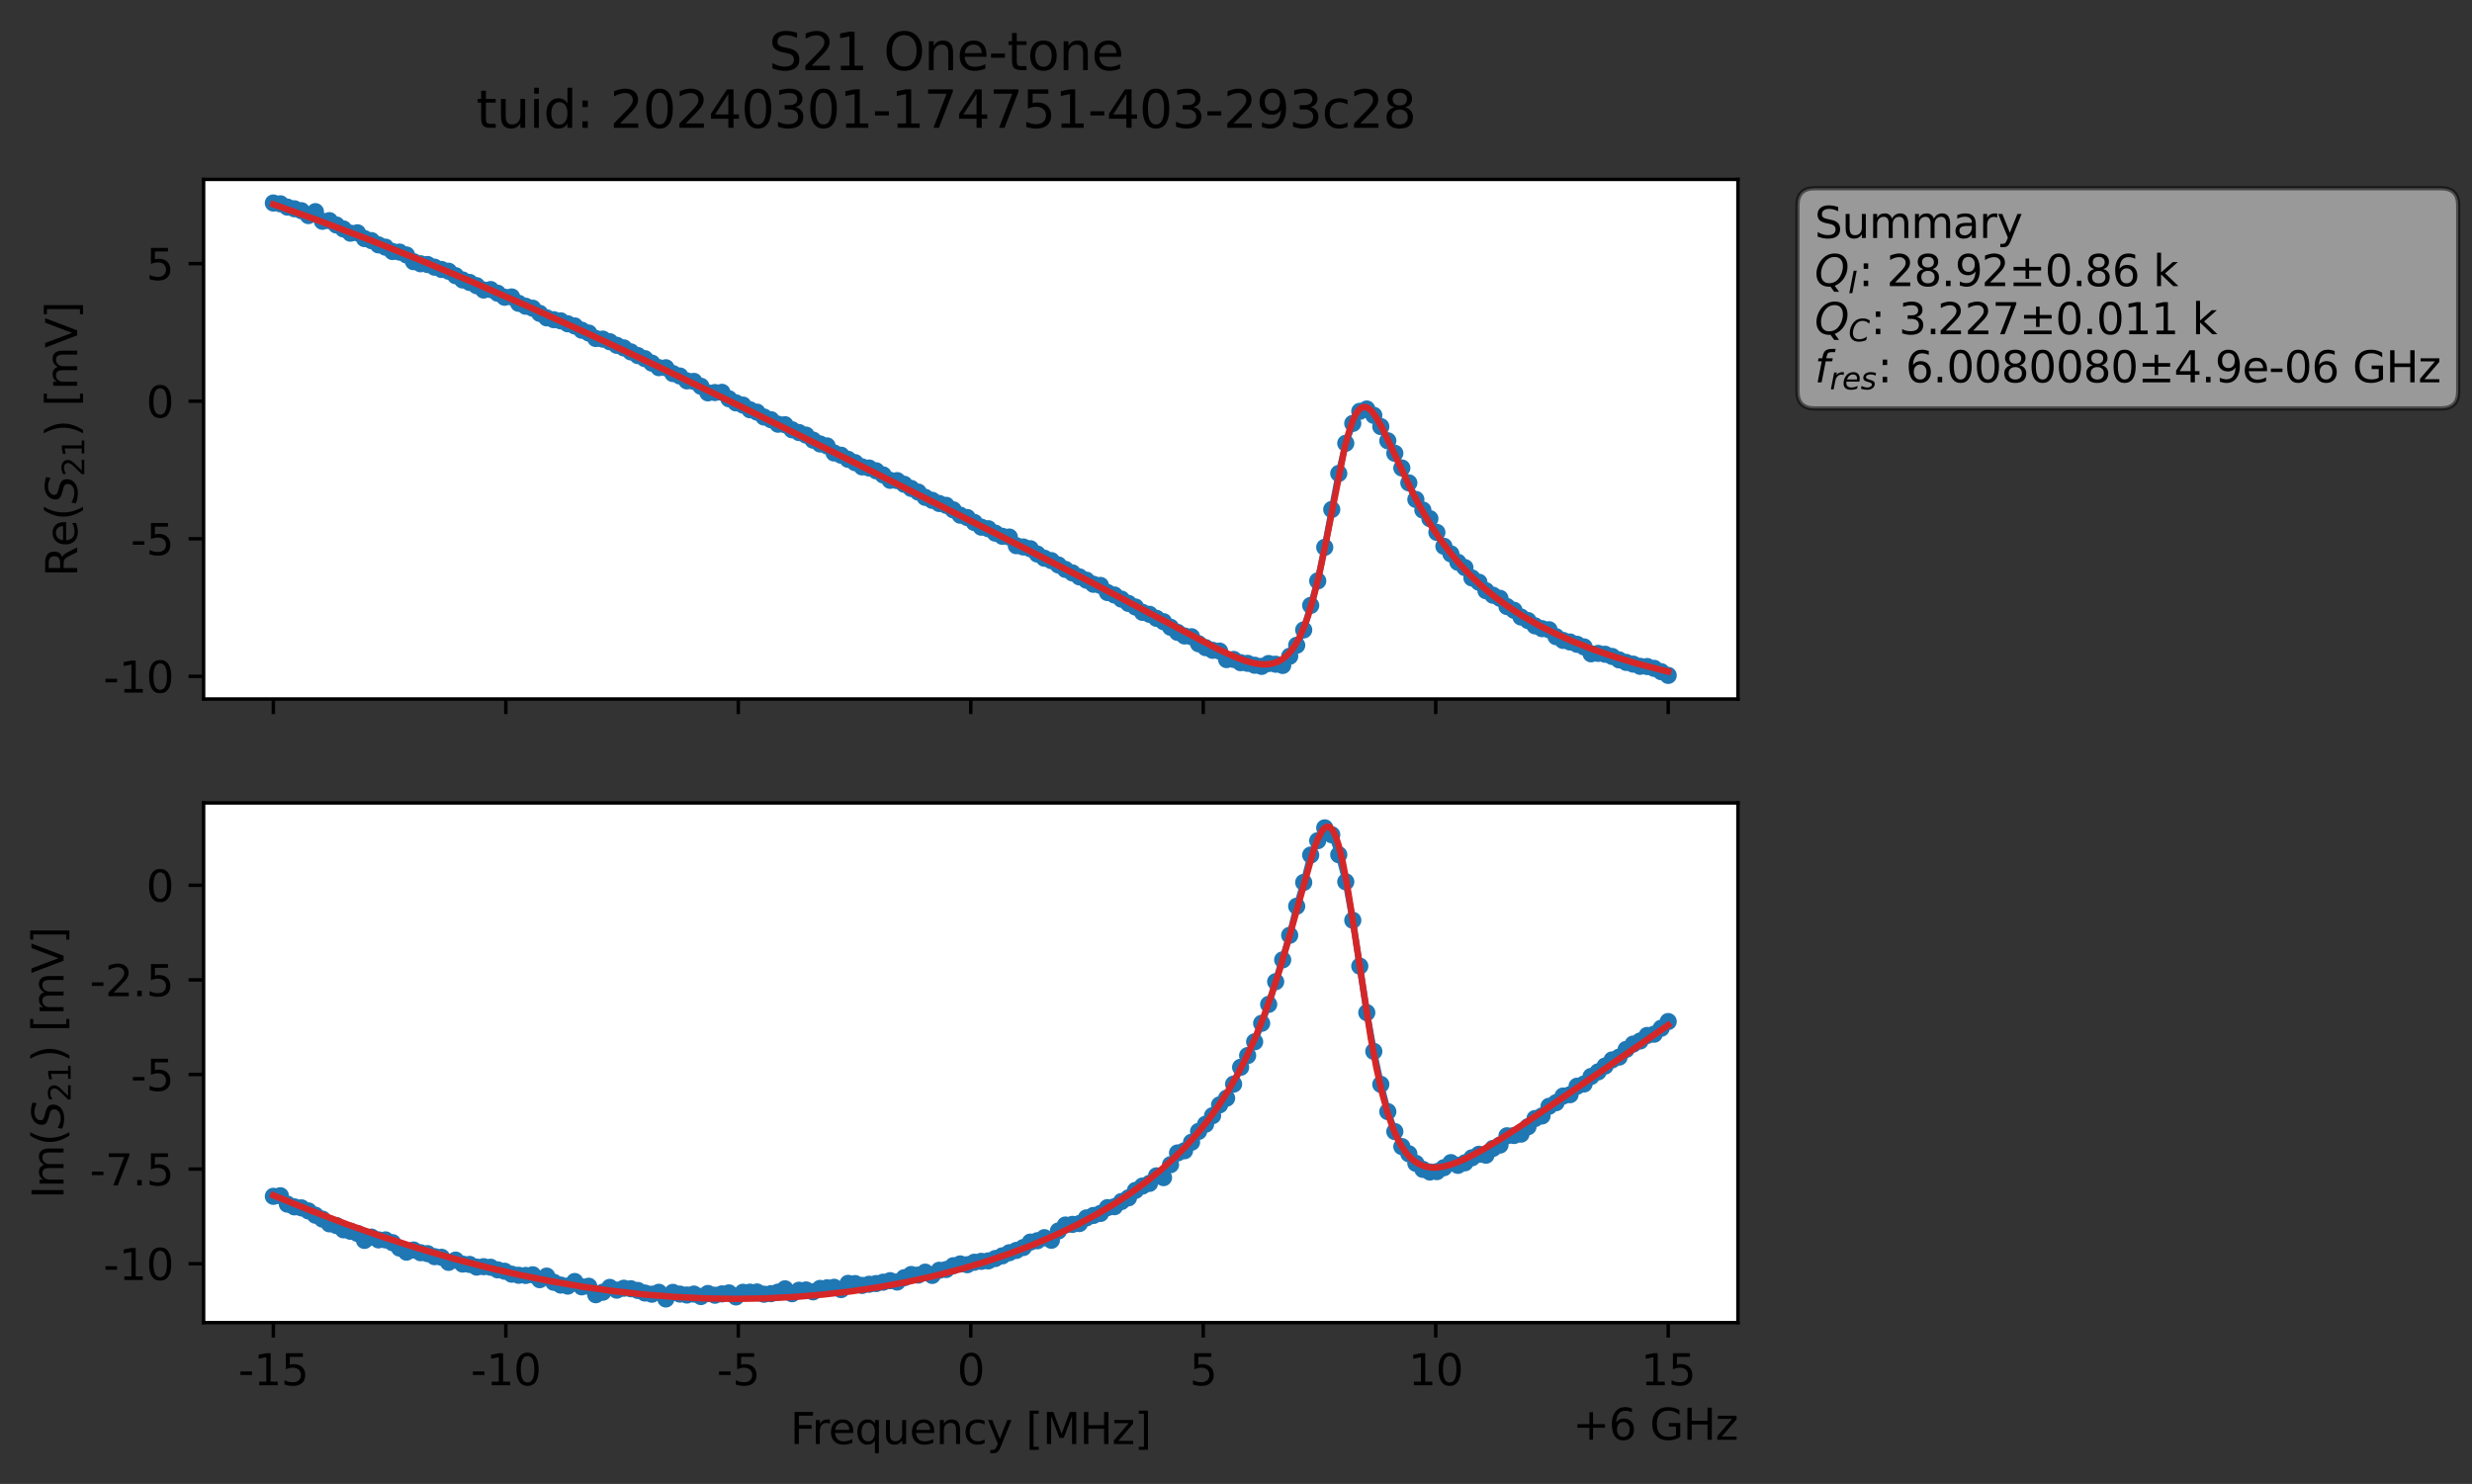 <?xml version="1.0" encoding="utf-8" standalone="no"?>
<!DOCTYPE svg PUBLIC "-//W3C//DTD SVG 1.1//EN"
  "http://www.w3.org/Graphics/SVG/1.1/DTD/svg11.dtd">
<svg xmlns:xlink="http://www.w3.org/1999/xlink" width="575.365pt" height="345.428pt" viewBox="0 0 575.365 345.428" xmlns="http://www.w3.org/2000/svg" version="1.1">
 <rect x="0" y="0" width="575.365" height="345.428" fill="#333333" stroke="none"/>
 <defs>
  <style type="text/css">*{stroke-linejoin: round; stroke-linecap: butt}</style>
 </defs>
 <g id="figure_1">
  <g id="patch_1">
   <path d="M 0 345.428 
L 575.365 345.428 
L 575.365 -0 
L 0 -0 
L 0 345.428 
z
" style="fill: none; opacity: 0"/>
  </g>
  <g id="axes_1">
   <g id="patch_2">
    <path d="M 47.389 162.72 
L 404.509 162.72 
L 404.509 41.76 
L 47.389 41.76 
z
" style="fill: #ffffff"/>
   </g>
   <g id="matplotlib.axis_1">
    <g id="xtick_1">
     <g id="line2d_1">
      <defs>
       <path id="m54742bc223" d="M 0 0 
L 0 3.5 
" style="stroke: #000000; stroke-width: 0.8"/>
      </defs>
      <g>
       <use xlink:href="#m54742bc223" x="63.622" y="162.72" style="stroke: #000000; stroke-width: 0.8"/>
      </g>
     </g>
    </g>
    <g id="xtick_2">
     <g id="line2d_2">
      <g>
       <use xlink:href="#m54742bc223" x="117.731" y="162.72" style="stroke: #000000; stroke-width: 0.8"/>
      </g>
     </g>
    </g>
    <g id="xtick_3">
     <g id="line2d_3">
      <g>
       <use xlink:href="#m54742bc223" x="171.84" y="162.72" style="stroke: #000000; stroke-width: 0.8"/>
      </g>
     </g>
    </g>
    <g id="xtick_4">
     <g id="line2d_4">
      <g>
       <use xlink:href="#m54742bc223" x="225.949" y="162.72" style="stroke: #000000; stroke-width: 0.8"/>
      </g>
     </g>
    </g>
    <g id="xtick_5">
     <g id="line2d_5">
      <g>
       <use xlink:href="#m54742bc223" x="280.058" y="162.72" style="stroke: #000000; stroke-width: 0.8"/>
      </g>
     </g>
    </g>
    <g id="xtick_6">
     <g id="line2d_6">
      <g>
       <use xlink:href="#m54742bc223" x="334.167" y="162.72" style="stroke: #000000; stroke-width: 0.8"/>
      </g>
     </g>
    </g>
    <g id="xtick_7">
     <g id="line2d_7">
      <g>
       <use xlink:href="#m54742bc223" x="388.276" y="162.72" style="stroke: #000000; stroke-width: 0.8"/>
      </g>
     </g>
    </g>
   </g>
   <g id="matplotlib.axis_2">
    <g id="ytick_1">
     <g id="line2d_8">
      <defs>
       <path id="m0401fb67de" d="M 0 0 
L -3.5 0 
" style="stroke: #000000; stroke-width: 0.8"/>
      </defs>
      <g>
       <use xlink:href="#m0401fb67de" x="47.389" y="157.429" style="stroke: #000000; stroke-width: 0.8"/>
      </g>
     </g>
     <g id="text_1">
      <!-- -10 -->
      <g transform="translate(24.056 161.228) scale(0.1 -0.1)">
       <defs>
        <path id="DejaVuSans-2d" d="M 313 2009 
L 1997 2009 
L 1997 1497 
L 313 1497 
L 313 2009 
z
" transform="scale(0.016)"/>
        <path id="DejaVuSans-31" d="M 794 531 
L 1825 531 
L 1825 4091 
L 703 3866 
L 703 4441 
L 1819 4666 
L 2450 4666 
L 2450 531 
L 3481 531 
L 3481 0 
L 794 0 
L 794 531 
z
" transform="scale(0.016)"/>
        <path id="DejaVuSans-30" d="M 2034 4250 
Q 1547 4250 1301 3770 
Q 1056 3291 1056 2328 
Q 1056 1369 1301 889 
Q 1547 409 2034 409 
Q 2525 409 2770 889 
Q 3016 1369 3016 2328 
Q 3016 3291 2770 3770 
Q 2525 4250 2034 4250 
z
M 2034 4750 
Q 2819 4750 3233 4129 
Q 3647 3509 3647 2328 
Q 3647 1150 3233 529 
Q 2819 -91 2034 -91 
Q 1250 -91 836 529 
Q 422 1150 422 2328 
Q 422 3509 836 4129 
Q 1250 4750 2034 4750 
z
" transform="scale(0.016)"/>
       </defs>
       <use xlink:href="#DejaVuSans-2d"/>
       <use xlink:href="#DejaVuSans-31" x="36.084"/>
       <use xlink:href="#DejaVuSans-30" x="99.707"/>
      </g>
     </g>
    </g>
    <g id="ytick_2">
     <g id="line2d_9">
      <g>
       <use xlink:href="#m0401fb67de" x="47.389" y="125.408" style="stroke: #000000; stroke-width: 0.8"/>
      </g>
     </g>
     <g id="text_2">
      <!-- -5 -->
      <g transform="translate(30.419 129.207) scale(0.1 -0.1)">
       <defs>
        <path id="DejaVuSans-35" d="M 691 4666 
L 3169 4666 
L 3169 4134 
L 1269 4134 
L 1269 2991 
Q 1406 3038 1543 3061 
Q 1681 3084 1819 3084 
Q 2600 3084 3056 2656 
Q 3513 2228 3513 1497 
Q 3513 744 3044 326 
Q 2575 -91 1722 -91 
Q 1428 -91 1123 -41 
Q 819 9 494 109 
L 494 744 
Q 775 591 1075 516 
Q 1375 441 1709 441 
Q 2250 441 2565 725 
Q 2881 1009 2881 1497 
Q 2881 1984 2565 2268 
Q 2250 2553 1709 2553 
Q 1456 2553 1204 2497 
Q 953 2441 691 2322 
L 691 4666 
z
" transform="scale(0.016)"/>
       </defs>
       <use xlink:href="#DejaVuSans-2d"/>
       <use xlink:href="#DejaVuSans-35" x="36.084"/>
      </g>
     </g>
    </g>
    <g id="ytick_3">
     <g id="line2d_10">
      <g>
       <use xlink:href="#m0401fb67de" x="47.389" y="93.387" style="stroke: #000000; stroke-width: 0.8"/>
      </g>
     </g>
     <g id="text_3">
      <!-- 0 -->
      <g transform="translate(34.027 97.186) scale(0.1 -0.1)">
       <use xlink:href="#DejaVuSans-30"/>
      </g>
     </g>
    </g>
    <g id="ytick_4">
     <g id="line2d_11">
      <g>
       <use xlink:href="#m0401fb67de" x="47.389" y="61.365" style="stroke: #000000; stroke-width: 0.8"/>
      </g>
     </g>
     <g id="text_4">
      <!-- 5 -->
      <g transform="translate(34.027 65.165) scale(0.1 -0.1)">
       <use xlink:href="#DejaVuSans-35"/>
      </g>
     </g>
    </g>
    <g id="text_5">
     <!-- Re$(S_{21})$ [mV] -->
     <g transform="translate(17.977 134.24) rotate(-90) scale(0.1 -0.1)">
      <defs>
       <path id="DejaVuSans-52" d="M 2841 2188 
Q 3044 2119 3236 1894 
Q 3428 1669 3622 1275 
L 4263 0 
L 3584 0 
L 2988 1197 
Q 2756 1666 2539 1819 
Q 2322 1972 1947 1972 
L 1259 1972 
L 1259 0 
L 628 0 
L 628 4666 
L 2053 4666 
Q 2853 4666 3247 4331 
Q 3641 3997 3641 3322 
Q 3641 2881 3436 2590 
Q 3231 2300 2841 2188 
z
M 1259 4147 
L 1259 2491 
L 2053 2491 
Q 2509 2491 2742 2702 
Q 2975 2913 2975 3322 
Q 2975 3731 2742 3939 
Q 2509 4147 2053 4147 
L 1259 4147 
z
" transform="scale(0.016)"/>
       <path id="DejaVuSans-65" d="M 3597 1894 
L 3597 1613 
L 953 1613 
Q 991 1019 1311 708 
Q 1631 397 2203 397 
Q 2534 397 2845 478 
Q 3156 559 3463 722 
L 3463 178 
Q 3153 47 2828 -22 
Q 2503 -91 2169 -91 
Q 1331 -91 842 396 
Q 353 884 353 1716 
Q 353 2575 817 3079 
Q 1281 3584 2069 3584 
Q 2775 3584 3186 3129 
Q 3597 2675 3597 1894 
z
M 3022 2063 
Q 3016 2534 2758 2815 
Q 2500 3097 2075 3097 
Q 1594 3097 1305 2825 
Q 1016 2553 972 2059 
L 3022 2063 
z
" transform="scale(0.016)"/>
       <path id="DejaVuSans-28" d="M 1984 4856 
Q 1566 4138 1362 3434 
Q 1159 2731 1159 2009 
Q 1159 1288 1364 580 
Q 1569 -128 1984 -844 
L 1484 -844 
Q 1016 -109 783 600 
Q 550 1309 550 2009 
Q 550 2706 781 3412 
Q 1013 4119 1484 4856 
L 1984 4856 
z
" transform="scale(0.016)"/>
       <path id="DejaVuSans-Oblique-53" d="M 3859 4513 
L 3738 3897 
Q 3422 4066 3111 4152 
Q 2800 4238 2509 4238 
Q 1944 4238 1609 3991 
Q 1275 3744 1275 3334 
Q 1275 3109 1398 2989 
Q 1522 2869 2034 2731 
L 2413 2638 
Q 3053 2472 3303 2217 
Q 3553 1963 3553 1503 
Q 3553 797 2998 353 
Q 2444 -91 1538 -91 
Q 1166 -91 791 -17 
Q 416 56 38 206 
L 166 856 
Q 513 641 861 531 
Q 1209 422 1556 422 
Q 2147 422 2503 684 
Q 2859 947 2859 1369 
Q 2859 1650 2717 1795 
Q 2575 1941 2106 2059 
L 1728 2156 
Q 1081 2325 845 2545 
Q 609 2766 609 3163 
Q 609 3859 1145 4304 
Q 1681 4750 2541 4750 
Q 2875 4750 3203 4690 
Q 3531 4631 3859 4513 
z
" transform="scale(0.016)"/>
       <path id="DejaVuSans-32" d="M 1228 531 
L 3431 531 
L 3431 0 
L 469 0 
L 469 531 
Q 828 903 1448 1529 
Q 2069 2156 2228 2338 
Q 2531 2678 2651 2914 
Q 2772 3150 2772 3378 
Q 2772 3750 2511 3984 
Q 2250 4219 1831 4219 
Q 1534 4219 1204 4116 
Q 875 4013 500 3803 
L 500 4441 
Q 881 4594 1212 4672 
Q 1544 4750 1819 4750 
Q 2544 4750 2975 4387 
Q 3406 4025 3406 3419 
Q 3406 3131 3298 2873 
Q 3191 2616 2906 2266 
Q 2828 2175 2409 1742 
Q 1991 1309 1228 531 
z
" transform="scale(0.016)"/>
       <path id="DejaVuSans-29" d="M 513 4856 
L 1013 4856 
Q 1481 4119 1714 3412 
Q 1947 2706 1947 2009 
Q 1947 1309 1714 600 
Q 1481 -109 1013 -844 
L 513 -844 
Q 928 -128 1133 580 
Q 1338 1288 1338 2009 
Q 1338 2731 1133 3434 
Q 928 4138 513 4856 
z
" transform="scale(0.016)"/>
       <path id="DejaVuSans-20" transform="scale(0.016)"/>
       <path id="DejaVuSans-5b" d="M 550 4863 
L 1875 4863 
L 1875 4416 
L 1125 4416 
L 1125 -397 
L 1875 -397 
L 1875 -844 
L 550 -844 
L 550 4863 
z
" transform="scale(0.016)"/>
       <path id="DejaVuSans-6d" d="M 3328 2828 
Q 3544 3216 3844 3400 
Q 4144 3584 4550 3584 
Q 5097 3584 5394 3201 
Q 5691 2819 5691 2113 
L 5691 0 
L 5113 0 
L 5113 2094 
Q 5113 2597 4934 2840 
Q 4756 3084 4391 3084 
Q 3944 3084 3684 2787 
Q 3425 2491 3425 1978 
L 3425 0 
L 2847 0 
L 2847 2094 
Q 2847 2600 2669 2842 
Q 2491 3084 2119 3084 
Q 1678 3084 1418 2786 
Q 1159 2488 1159 1978 
L 1159 0 
L 581 0 
L 581 3500 
L 1159 3500 
L 1159 2956 
Q 1356 3278 1631 3431 
Q 1906 3584 2284 3584 
Q 2666 3584 2933 3390 
Q 3200 3197 3328 2828 
z
" transform="scale(0.016)"/>
       <path id="DejaVuSans-56" d="M 1831 0 
L 50 4666 
L 709 4666 
L 2188 738 
L 3669 4666 
L 4325 4666 
L 2547 0 
L 1831 0 
z
" transform="scale(0.016)"/>
       <path id="DejaVuSans-5d" d="M 1947 4863 
L 1947 -844 
L 622 -844 
L 622 -397 
L 1369 -397 
L 1369 4416 
L 622 4416 
L 622 4863 
L 1947 4863 
z
" transform="scale(0.016)"/>
      </defs>
      <use xlink:href="#DejaVuSans-52" transform="translate(0 0.016)"/>
      <use xlink:href="#DejaVuSans-65" transform="translate(69.482 0.016)"/>
      <use xlink:href="#DejaVuSans-28" transform="translate(131.006 0.016)"/>
      <use xlink:href="#DejaVuSans-Oblique-53" transform="translate(170.02 0.016)"/>
      <use xlink:href="#DejaVuSans-32" transform="translate(233.496 -16.391) scale(0.7)"/>
      <use xlink:href="#DejaVuSans-31" transform="translate(278.032 -16.391) scale(0.7)"/>
      <use xlink:href="#DejaVuSans-29" transform="translate(325.303 0.016)"/>
      <use xlink:href="#DejaVuSans-20" transform="translate(364.316 0.016)"/>
      <use xlink:href="#DejaVuSans-5b" transform="translate(396.104 0.016)"/>
      <use xlink:href="#DejaVuSans-6d" transform="translate(435.117 0.016)"/>
      <use xlink:href="#DejaVuSans-56" transform="translate(532.529 0.016)"/>
      <use xlink:href="#DejaVuSans-5d" transform="translate(600.938 0.016)"/>
     </g>
    </g>
   </g>
   <g id="line2d_12">
    <path d="M 63.622 47.258 
L 65.253 47.448 
L 66.885 48.213 
L 70.148 49.047 
L 71.779 50.187 
L 73.41 49.269 
L 75.042 51.513 
L 76.673 51.365 
L 79.936 53.3 
L 81.568 54.279 
L 83.199 54.193 
L 84.83 55.536 
L 86.462 56.016 
L 88.093 57.004 
L 89.725 57.537 
L 91.356 58.548 
L 92.988 58.681 
L 94.619 59.356 
L 96.25 60.912 
L 97.882 61.397 
L 99.513 61.574 
L 102.776 62.728 
L 104.408 63.132 
L 107.67 65.172 
L 109.302 65.748 
L 110.933 66.503 
L 112.565 67.508 
L 114.196 67.404 
L 117.459 69.193 
L 119.09 69.127 
L 120.722 70.611 
L 122.353 71.288 
L 123.985 71.746 
L 125.616 72.944 
L 127.248 73.993 
L 128.879 74.42 
L 130.51 74.69 
L 132.142 75.375 
L 133.773 75.878 
L 135.405 76.875 
L 137.036 77.529 
L 138.668 78.798 
L 140.299 78.94 
L 141.93 79.549 
L 143.562 80.384 
L 145.193 80.988 
L 148.456 82.769 
L 150.088 83.488 
L 153.35 85.582 
L 154.982 85.609 
L 156.613 86.959 
L 158.245 87.529 
L 159.876 88.664 
L 161.508 88.784 
L 163.139 89.925 
L 164.77 91.449 
L 168.033 91.329 
L 169.665 92.832 
L 171.296 93.782 
L 172.928 94.298 
L 174.559 95.39 
L 176.19 95.942 
L 177.822 97.076 
L 179.453 97.702 
L 181.085 98.748 
L 182.716 98.872 
L 184.348 100.045 
L 187.61 101.287 
L 189.242 102.457 
L 190.873 103.343 
L 192.505 103.801 
L 194.136 105.445 
L 195.768 105.965 
L 197.399 106.922 
L 199.03 107.702 
L 200.662 108.685 
L 202.293 108.95 
L 203.925 109.596 
L 205.556 110.56 
L 207.188 111.814 
L 208.819 111.883 
L 213.713 114.548 
L 215.345 115.775 
L 218.608 117.206 
L 220.239 117.64 
L 221.87 118.68 
L 223.502 119.929 
L 225.133 120.476 
L 228.396 122.714 
L 230.028 123.077 
L 231.659 124.11 
L 233.29 124.837 
L 234.922 125.014 
L 236.553 127.025 
L 239.816 127.737 
L 241.448 128.978 
L 243.079 129.948 
L 244.711 130.507 
L 247.973 132.544 
L 252.868 135.06 
L 254.499 136.011 
L 256.131 136.274 
L 257.762 137.929 
L 259.393 138.509 
L 264.288 141.305 
L 265.919 142.543 
L 267.551 143.003 
L 269.182 143.938 
L 270.813 144.715 
L 274.076 147.198 
L 275.708 148.039 
L 277.339 148.224 
L 278.971 149.848 
L 280.602 150.755 
L 282.233 151.382 
L 283.865 151.565 
L 285.496 153.54 
L 287.128 153.502 
L 288.759 154.261 
L 290.391 154.412 
L 292.022 154.854 
L 293.653 155.123 
L 295.285 154.455 
L 296.916 154.62 
L 298.548 154.906 
L 300.179 152.76 
L 301.811 150.202 
L 303.442 146.639 
L 306.705 135.223 
L 308.336 127.409 
L 311.599 110.21 
L 313.231 103.187 
L 314.862 98.563 
L 316.493 95.749 
L 318.125 95.214 
L 319.756 96.69 
L 321.388 99.302 
L 323.019 102.607 
L 324.651 105.517 
L 327.913 112.405 
L 329.545 116.262 
L 331.176 118.731 
L 332.808 120.736 
L 336.071 127.162 
L 337.702 128.932 
L 339.333 130.885 
L 340.965 132.128 
L 342.596 134.537 
L 344.228 135.538 
L 345.859 137.51 
L 347.491 138.56 
L 349.122 139.278 
L 350.753 141.194 
L 352.385 142.062 
L 354.016 143.631 
L 355.648 144.453 
L 357.279 145.688 
L 358.911 146.34 
L 360.542 146.59 
L 362.173 148.202 
L 363.805 149.078 
L 365.436 149.442 
L 368.699 150.595 
L 370.331 152.196 
L 371.962 152.095 
L 373.593 152.302 
L 375.225 152.811 
L 376.856 153.612 
L 378.488 154.196 
L 381.751 155.108 
L 383.382 155.158 
L 385.013 155.588 
L 388.276 157.222 
L 388.276 157.222 
" clip-path="url(#p495cb48be4)" style="fill: none; stroke: #1f77b4; stroke-width: 1.5; stroke-linecap: square"/>
    <defs>
     <path id="mdcc7260e1c" d="M 0 1.5 
C 0.398 1.5 0.779 1.342 1.061 1.061 
C 1.342 0.779 1.5 0.398 1.5 0 
C 1.5 -0.398 1.342 -0.779 1.061 -1.061 
C 0.779 -1.342 0.398 -1.5 0 -1.5 
C -0.398 -1.5 -0.779 -1.342 -1.061 -1.061 
C -1.342 -0.779 -1.5 -0.398 -1.5 0 
C -1.5 0.398 -1.342 0.779 -1.061 1.061 
C -0.779 1.342 -0.398 1.5 0 1.5 
z
" style="stroke: #1f77b4"/>
    </defs>
    <g clip-path="url(#p495cb48be4)">
     <use xlink:href="#mdcc7260e1c" x="63.622" y="47.258" style="fill: #1f77b4; stroke: #1f77b4"/>
     <use xlink:href="#mdcc7260e1c" x="65.253" y="47.448" style="fill: #1f77b4; stroke: #1f77b4"/>
     <use xlink:href="#mdcc7260e1c" x="66.885" y="48.213" style="fill: #1f77b4; stroke: #1f77b4"/>
     <use xlink:href="#mdcc7260e1c" x="68.516" y="48.601" style="fill: #1f77b4; stroke: #1f77b4"/>
     <use xlink:href="#mdcc7260e1c" x="70.148" y="49.047" style="fill: #1f77b4; stroke: #1f77b4"/>
     <use xlink:href="#mdcc7260e1c" x="71.779" y="50.187" style="fill: #1f77b4; stroke: #1f77b4"/>
     <use xlink:href="#mdcc7260e1c" x="73.41" y="49.269" style="fill: #1f77b4; stroke: #1f77b4"/>
     <use xlink:href="#mdcc7260e1c" x="75.042" y="51.513" style="fill: #1f77b4; stroke: #1f77b4"/>
     <use xlink:href="#mdcc7260e1c" x="76.673" y="51.365" style="fill: #1f77b4; stroke: #1f77b4"/>
     <use xlink:href="#mdcc7260e1c" x="78.305" y="52.384" style="fill: #1f77b4; stroke: #1f77b4"/>
     <use xlink:href="#mdcc7260e1c" x="79.936" y="53.3" style="fill: #1f77b4; stroke: #1f77b4"/>
     <use xlink:href="#mdcc7260e1c" x="81.568" y="54.279" style="fill: #1f77b4; stroke: #1f77b4"/>
     <use xlink:href="#mdcc7260e1c" x="83.199" y="54.193" style="fill: #1f77b4; stroke: #1f77b4"/>
     <use xlink:href="#mdcc7260e1c" x="84.83" y="55.536" style="fill: #1f77b4; stroke: #1f77b4"/>
     <use xlink:href="#mdcc7260e1c" x="86.462" y="56.016" style="fill: #1f77b4; stroke: #1f77b4"/>
     <use xlink:href="#mdcc7260e1c" x="88.093" y="57.004" style="fill: #1f77b4; stroke: #1f77b4"/>
     <use xlink:href="#mdcc7260e1c" x="89.725" y="57.537" style="fill: #1f77b4; stroke: #1f77b4"/>
     <use xlink:href="#mdcc7260e1c" x="91.356" y="58.548" style="fill: #1f77b4; stroke: #1f77b4"/>
     <use xlink:href="#mdcc7260e1c" x="92.988" y="58.681" style="fill: #1f77b4; stroke: #1f77b4"/>
     <use xlink:href="#mdcc7260e1c" x="94.619" y="59.356" style="fill: #1f77b4; stroke: #1f77b4"/>
     <use xlink:href="#mdcc7260e1c" x="96.25" y="60.912" style="fill: #1f77b4; stroke: #1f77b4"/>
     <use xlink:href="#mdcc7260e1c" x="97.882" y="61.397" style="fill: #1f77b4; stroke: #1f77b4"/>
     <use xlink:href="#mdcc7260e1c" x="99.513" y="61.574" style="fill: #1f77b4; stroke: #1f77b4"/>
     <use xlink:href="#mdcc7260e1c" x="101.145" y="62.193" style="fill: #1f77b4; stroke: #1f77b4"/>
     <use xlink:href="#mdcc7260e1c" x="102.776" y="62.728" style="fill: #1f77b4; stroke: #1f77b4"/>
     <use xlink:href="#mdcc7260e1c" x="104.408" y="63.132" style="fill: #1f77b4; stroke: #1f77b4"/>
     <use xlink:href="#mdcc7260e1c" x="106.039" y="64.174" style="fill: #1f77b4; stroke: #1f77b4"/>
     <use xlink:href="#mdcc7260e1c" x="107.67" y="65.172" style="fill: #1f77b4; stroke: #1f77b4"/>
     <use xlink:href="#mdcc7260e1c" x="109.302" y="65.748" style="fill: #1f77b4; stroke: #1f77b4"/>
     <use xlink:href="#mdcc7260e1c" x="110.933" y="66.503" style="fill: #1f77b4; stroke: #1f77b4"/>
     <use xlink:href="#mdcc7260e1c" x="112.565" y="67.508" style="fill: #1f77b4; stroke: #1f77b4"/>
     <use xlink:href="#mdcc7260e1c" x="114.196" y="67.404" style="fill: #1f77b4; stroke: #1f77b4"/>
     <use xlink:href="#mdcc7260e1c" x="115.828" y="68.261" style="fill: #1f77b4; stroke: #1f77b4"/>
     <use xlink:href="#mdcc7260e1c" x="117.459" y="69.193" style="fill: #1f77b4; stroke: #1f77b4"/>
     <use xlink:href="#mdcc7260e1c" x="119.09" y="69.127" style="fill: #1f77b4; stroke: #1f77b4"/>
     <use xlink:href="#mdcc7260e1c" x="120.722" y="70.611" style="fill: #1f77b4; stroke: #1f77b4"/>
     <use xlink:href="#mdcc7260e1c" x="122.353" y="71.288" style="fill: #1f77b4; stroke: #1f77b4"/>
     <use xlink:href="#mdcc7260e1c" x="123.985" y="71.746" style="fill: #1f77b4; stroke: #1f77b4"/>
     <use xlink:href="#mdcc7260e1c" x="125.616" y="72.944" style="fill: #1f77b4; stroke: #1f77b4"/>
     <use xlink:href="#mdcc7260e1c" x="127.248" y="73.993" style="fill: #1f77b4; stroke: #1f77b4"/>
     <use xlink:href="#mdcc7260e1c" x="128.879" y="74.42" style="fill: #1f77b4; stroke: #1f77b4"/>
     <use xlink:href="#mdcc7260e1c" x="130.51" y="74.69" style="fill: #1f77b4; stroke: #1f77b4"/>
     <use xlink:href="#mdcc7260e1c" x="132.142" y="75.375" style="fill: #1f77b4; stroke: #1f77b4"/>
     <use xlink:href="#mdcc7260e1c" x="133.773" y="75.878" style="fill: #1f77b4; stroke: #1f77b4"/>
     <use xlink:href="#mdcc7260e1c" x="135.405" y="76.875" style="fill: #1f77b4; stroke: #1f77b4"/>
     <use xlink:href="#mdcc7260e1c" x="137.036" y="77.529" style="fill: #1f77b4; stroke: #1f77b4"/>
     <use xlink:href="#mdcc7260e1c" x="138.668" y="78.798" style="fill: #1f77b4; stroke: #1f77b4"/>
     <use xlink:href="#mdcc7260e1c" x="140.299" y="78.94" style="fill: #1f77b4; stroke: #1f77b4"/>
     <use xlink:href="#mdcc7260e1c" x="141.93" y="79.549" style="fill: #1f77b4; stroke: #1f77b4"/>
     <use xlink:href="#mdcc7260e1c" x="143.562" y="80.384" style="fill: #1f77b4; stroke: #1f77b4"/>
     <use xlink:href="#mdcc7260e1c" x="145.193" y="80.988" style="fill: #1f77b4; stroke: #1f77b4"/>
     <use xlink:href="#mdcc7260e1c" x="146.825" y="81.912" style="fill: #1f77b4; stroke: #1f77b4"/>
     <use xlink:href="#mdcc7260e1c" x="148.456" y="82.769" style="fill: #1f77b4; stroke: #1f77b4"/>
     <use xlink:href="#mdcc7260e1c" x="150.088" y="83.488" style="fill: #1f77b4; stroke: #1f77b4"/>
     <use xlink:href="#mdcc7260e1c" x="151.719" y="84.528" style="fill: #1f77b4; stroke: #1f77b4"/>
     <use xlink:href="#mdcc7260e1c" x="153.35" y="85.582" style="fill: #1f77b4; stroke: #1f77b4"/>
     <use xlink:href="#mdcc7260e1c" x="154.982" y="85.609" style="fill: #1f77b4; stroke: #1f77b4"/>
     <use xlink:href="#mdcc7260e1c" x="156.613" y="86.959" style="fill: #1f77b4; stroke: #1f77b4"/>
     <use xlink:href="#mdcc7260e1c" x="158.245" y="87.529" style="fill: #1f77b4; stroke: #1f77b4"/>
     <use xlink:href="#mdcc7260e1c" x="159.876" y="88.664" style="fill: #1f77b4; stroke: #1f77b4"/>
     <use xlink:href="#mdcc7260e1c" x="161.508" y="88.784" style="fill: #1f77b4; stroke: #1f77b4"/>
     <use xlink:href="#mdcc7260e1c" x="163.139" y="89.925" style="fill: #1f77b4; stroke: #1f77b4"/>
     <use xlink:href="#mdcc7260e1c" x="164.77" y="91.449" style="fill: #1f77b4; stroke: #1f77b4"/>
     <use xlink:href="#mdcc7260e1c" x="166.402" y="91.378" style="fill: #1f77b4; stroke: #1f77b4"/>
     <use xlink:href="#mdcc7260e1c" x="168.033" y="91.329" style="fill: #1f77b4; stroke: #1f77b4"/>
     <use xlink:href="#mdcc7260e1c" x="169.665" y="92.832" style="fill: #1f77b4; stroke: #1f77b4"/>
     <use xlink:href="#mdcc7260e1c" x="171.296" y="93.782" style="fill: #1f77b4; stroke: #1f77b4"/>
     <use xlink:href="#mdcc7260e1c" x="172.928" y="94.298" style="fill: #1f77b4; stroke: #1f77b4"/>
     <use xlink:href="#mdcc7260e1c" x="174.559" y="95.39" style="fill: #1f77b4; stroke: #1f77b4"/>
     <use xlink:href="#mdcc7260e1c" x="176.19" y="95.942" style="fill: #1f77b4; stroke: #1f77b4"/>
     <use xlink:href="#mdcc7260e1c" x="177.822" y="97.076" style="fill: #1f77b4; stroke: #1f77b4"/>
     <use xlink:href="#mdcc7260e1c" x="179.453" y="97.702" style="fill: #1f77b4; stroke: #1f77b4"/>
     <use xlink:href="#mdcc7260e1c" x="181.085" y="98.748" style="fill: #1f77b4; stroke: #1f77b4"/>
     <use xlink:href="#mdcc7260e1c" x="182.716" y="98.872" style="fill: #1f77b4; stroke: #1f77b4"/>
     <use xlink:href="#mdcc7260e1c" x="184.348" y="100.045" style="fill: #1f77b4; stroke: #1f77b4"/>
     <use xlink:href="#mdcc7260e1c" x="185.979" y="100.698" style="fill: #1f77b4; stroke: #1f77b4"/>
     <use xlink:href="#mdcc7260e1c" x="187.61" y="101.287" style="fill: #1f77b4; stroke: #1f77b4"/>
     <use xlink:href="#mdcc7260e1c" x="189.242" y="102.457" style="fill: #1f77b4; stroke: #1f77b4"/>
     <use xlink:href="#mdcc7260e1c" x="190.873" y="103.343" style="fill: #1f77b4; stroke: #1f77b4"/>
     <use xlink:href="#mdcc7260e1c" x="192.505" y="103.801" style="fill: #1f77b4; stroke: #1f77b4"/>
     <use xlink:href="#mdcc7260e1c" x="194.136" y="105.445" style="fill: #1f77b4; stroke: #1f77b4"/>
     <use xlink:href="#mdcc7260e1c" x="195.768" y="105.965" style="fill: #1f77b4; stroke: #1f77b4"/>
     <use xlink:href="#mdcc7260e1c" x="197.399" y="106.922" style="fill: #1f77b4; stroke: #1f77b4"/>
     <use xlink:href="#mdcc7260e1c" x="199.03" y="107.702" style="fill: #1f77b4; stroke: #1f77b4"/>
     <use xlink:href="#mdcc7260e1c" x="200.662" y="108.685" style="fill: #1f77b4; stroke: #1f77b4"/>
     <use xlink:href="#mdcc7260e1c" x="202.293" y="108.95" style="fill: #1f77b4; stroke: #1f77b4"/>
     <use xlink:href="#mdcc7260e1c" x="203.925" y="109.596" style="fill: #1f77b4; stroke: #1f77b4"/>
     <use xlink:href="#mdcc7260e1c" x="205.556" y="110.56" style="fill: #1f77b4; stroke: #1f77b4"/>
     <use xlink:href="#mdcc7260e1c" x="207.188" y="111.814" style="fill: #1f77b4; stroke: #1f77b4"/>
     <use xlink:href="#mdcc7260e1c" x="208.819" y="111.883" style="fill: #1f77b4; stroke: #1f77b4"/>
     <use xlink:href="#mdcc7260e1c" x="210.45" y="112.734" style="fill: #1f77b4; stroke: #1f77b4"/>
     <use xlink:href="#mdcc7260e1c" x="212.082" y="113.703" style="fill: #1f77b4; stroke: #1f77b4"/>
     <use xlink:href="#mdcc7260e1c" x="213.713" y="114.548" style="fill: #1f77b4; stroke: #1f77b4"/>
     <use xlink:href="#mdcc7260e1c" x="215.345" y="115.775" style="fill: #1f77b4; stroke: #1f77b4"/>
     <use xlink:href="#mdcc7260e1c" x="216.976" y="116.474" style="fill: #1f77b4; stroke: #1f77b4"/>
     <use xlink:href="#mdcc7260e1c" x="218.608" y="117.206" style="fill: #1f77b4; stroke: #1f77b4"/>
     <use xlink:href="#mdcc7260e1c" x="220.239" y="117.64" style="fill: #1f77b4; stroke: #1f77b4"/>
     <use xlink:href="#mdcc7260e1c" x="221.87" y="118.68" style="fill: #1f77b4; stroke: #1f77b4"/>
     <use xlink:href="#mdcc7260e1c" x="223.502" y="119.929" style="fill: #1f77b4; stroke: #1f77b4"/>
     <use xlink:href="#mdcc7260e1c" x="225.133" y="120.476" style="fill: #1f77b4; stroke: #1f77b4"/>
     <use xlink:href="#mdcc7260e1c" x="226.765" y="121.616" style="fill: #1f77b4; stroke: #1f77b4"/>
     <use xlink:href="#mdcc7260e1c" x="228.396" y="122.714" style="fill: #1f77b4; stroke: #1f77b4"/>
     <use xlink:href="#mdcc7260e1c" x="230.028" y="123.077" style="fill: #1f77b4; stroke: #1f77b4"/>
     <use xlink:href="#mdcc7260e1c" x="231.659" y="124.11" style="fill: #1f77b4; stroke: #1f77b4"/>
     <use xlink:href="#mdcc7260e1c" x="233.29" y="124.837" style="fill: #1f77b4; stroke: #1f77b4"/>
     <use xlink:href="#mdcc7260e1c" x="234.922" y="125.014" style="fill: #1f77b4; stroke: #1f77b4"/>
     <use xlink:href="#mdcc7260e1c" x="236.553" y="127.025" style="fill: #1f77b4; stroke: #1f77b4"/>
     <use xlink:href="#mdcc7260e1c" x="238.185" y="127.326" style="fill: #1f77b4; stroke: #1f77b4"/>
     <use xlink:href="#mdcc7260e1c" x="239.816" y="127.737" style="fill: #1f77b4; stroke: #1f77b4"/>
     <use xlink:href="#mdcc7260e1c" x="241.448" y="128.978" style="fill: #1f77b4; stroke: #1f77b4"/>
     <use xlink:href="#mdcc7260e1c" x="243.079" y="129.948" style="fill: #1f77b4; stroke: #1f77b4"/>
     <use xlink:href="#mdcc7260e1c" x="244.711" y="130.507" style="fill: #1f77b4; stroke: #1f77b4"/>
     <use xlink:href="#mdcc7260e1c" x="246.342" y="131.516" style="fill: #1f77b4; stroke: #1f77b4"/>
     <use xlink:href="#mdcc7260e1c" x="247.973" y="132.544" style="fill: #1f77b4; stroke: #1f77b4"/>
     <use xlink:href="#mdcc7260e1c" x="249.605" y="133.364" style="fill: #1f77b4; stroke: #1f77b4"/>
     <use xlink:href="#mdcc7260e1c" x="251.236" y="134.286" style="fill: #1f77b4; stroke: #1f77b4"/>
     <use xlink:href="#mdcc7260e1c" x="252.868" y="135.06" style="fill: #1f77b4; stroke: #1f77b4"/>
     <use xlink:href="#mdcc7260e1c" x="254.499" y="136.011" style="fill: #1f77b4; stroke: #1f77b4"/>
     <use xlink:href="#mdcc7260e1c" x="256.131" y="136.274" style="fill: #1f77b4; stroke: #1f77b4"/>
     <use xlink:href="#mdcc7260e1c" x="257.762" y="137.929" style="fill: #1f77b4; stroke: #1f77b4"/>
     <use xlink:href="#mdcc7260e1c" x="259.393" y="138.509" style="fill: #1f77b4; stroke: #1f77b4"/>
     <use xlink:href="#mdcc7260e1c" x="261.025" y="139.472" style="fill: #1f77b4; stroke: #1f77b4"/>
     <use xlink:href="#mdcc7260e1c" x="262.656" y="140.465" style="fill: #1f77b4; stroke: #1f77b4"/>
     <use xlink:href="#mdcc7260e1c" x="264.288" y="141.305" style="fill: #1f77b4; stroke: #1f77b4"/>
     <use xlink:href="#mdcc7260e1c" x="265.919" y="142.543" style="fill: #1f77b4; stroke: #1f77b4"/>
     <use xlink:href="#mdcc7260e1c" x="267.551" y="143.003" style="fill: #1f77b4; stroke: #1f77b4"/>
     <use xlink:href="#mdcc7260e1c" x="269.182" y="143.938" style="fill: #1f77b4; stroke: #1f77b4"/>
     <use xlink:href="#mdcc7260e1c" x="270.813" y="144.715" style="fill: #1f77b4; stroke: #1f77b4"/>
     <use xlink:href="#mdcc7260e1c" x="272.445" y="146.01" style="fill: #1f77b4; stroke: #1f77b4"/>
     <use xlink:href="#mdcc7260e1c" x="274.076" y="147.198" style="fill: #1f77b4; stroke: #1f77b4"/>
     <use xlink:href="#mdcc7260e1c" x="275.708" y="148.039" style="fill: #1f77b4; stroke: #1f77b4"/>
     <use xlink:href="#mdcc7260e1c" x="277.339" y="148.224" style="fill: #1f77b4; stroke: #1f77b4"/>
     <use xlink:href="#mdcc7260e1c" x="278.971" y="149.848" style="fill: #1f77b4; stroke: #1f77b4"/>
     <use xlink:href="#mdcc7260e1c" x="280.602" y="150.755" style="fill: #1f77b4; stroke: #1f77b4"/>
     <use xlink:href="#mdcc7260e1c" x="282.233" y="151.382" style="fill: #1f77b4; stroke: #1f77b4"/>
     <use xlink:href="#mdcc7260e1c" x="283.865" y="151.565" style="fill: #1f77b4; stroke: #1f77b4"/>
     <use xlink:href="#mdcc7260e1c" x="285.496" y="153.54" style="fill: #1f77b4; stroke: #1f77b4"/>
     <use xlink:href="#mdcc7260e1c" x="287.128" y="153.502" style="fill: #1f77b4; stroke: #1f77b4"/>
     <use xlink:href="#mdcc7260e1c" x="288.759" y="154.261" style="fill: #1f77b4; stroke: #1f77b4"/>
     <use xlink:href="#mdcc7260e1c" x="290.391" y="154.412" style="fill: #1f77b4; stroke: #1f77b4"/>
     <use xlink:href="#mdcc7260e1c" x="292.022" y="154.854" style="fill: #1f77b4; stroke: #1f77b4"/>
     <use xlink:href="#mdcc7260e1c" x="293.653" y="155.123" style="fill: #1f77b4; stroke: #1f77b4"/>
     <use xlink:href="#mdcc7260e1c" x="295.285" y="154.455" style="fill: #1f77b4; stroke: #1f77b4"/>
     <use xlink:href="#mdcc7260e1c" x="296.916" y="154.62" style="fill: #1f77b4; stroke: #1f77b4"/>
     <use xlink:href="#mdcc7260e1c" x="298.548" y="154.906" style="fill: #1f77b4; stroke: #1f77b4"/>
     <use xlink:href="#mdcc7260e1c" x="300.179" y="152.76" style="fill: #1f77b4; stroke: #1f77b4"/>
     <use xlink:href="#mdcc7260e1c" x="301.811" y="150.202" style="fill: #1f77b4; stroke: #1f77b4"/>
     <use xlink:href="#mdcc7260e1c" x="303.442" y="146.639" style="fill: #1f77b4; stroke: #1f77b4"/>
     <use xlink:href="#mdcc7260e1c" x="305.073" y="140.928" style="fill: #1f77b4; stroke: #1f77b4"/>
     <use xlink:href="#mdcc7260e1c" x="306.705" y="135.223" style="fill: #1f77b4; stroke: #1f77b4"/>
     <use xlink:href="#mdcc7260e1c" x="308.336" y="127.409" style="fill: #1f77b4; stroke: #1f77b4"/>
     <use xlink:href="#mdcc7260e1c" x="309.968" y="118.599" style="fill: #1f77b4; stroke: #1f77b4"/>
     <use xlink:href="#mdcc7260e1c" x="311.599" y="110.21" style="fill: #1f77b4; stroke: #1f77b4"/>
     <use xlink:href="#mdcc7260e1c" x="313.231" y="103.187" style="fill: #1f77b4; stroke: #1f77b4"/>
     <use xlink:href="#mdcc7260e1c" x="314.862" y="98.563" style="fill: #1f77b4; stroke: #1f77b4"/>
     <use xlink:href="#mdcc7260e1c" x="316.493" y="95.749" style="fill: #1f77b4; stroke: #1f77b4"/>
     <use xlink:href="#mdcc7260e1c" x="318.125" y="95.214" style="fill: #1f77b4; stroke: #1f77b4"/>
     <use xlink:href="#mdcc7260e1c" x="319.756" y="96.69" style="fill: #1f77b4; stroke: #1f77b4"/>
     <use xlink:href="#mdcc7260e1c" x="321.388" y="99.302" style="fill: #1f77b4; stroke: #1f77b4"/>
     <use xlink:href="#mdcc7260e1c" x="323.019" y="102.607" style="fill: #1f77b4; stroke: #1f77b4"/>
     <use xlink:href="#mdcc7260e1c" x="324.651" y="105.517" style="fill: #1f77b4; stroke: #1f77b4"/>
     <use xlink:href="#mdcc7260e1c" x="326.282" y="108.935" style="fill: #1f77b4; stroke: #1f77b4"/>
     <use xlink:href="#mdcc7260e1c" x="327.913" y="112.405" style="fill: #1f77b4; stroke: #1f77b4"/>
     <use xlink:href="#mdcc7260e1c" x="329.545" y="116.262" style="fill: #1f77b4; stroke: #1f77b4"/>
     <use xlink:href="#mdcc7260e1c" x="331.176" y="118.731" style="fill: #1f77b4; stroke: #1f77b4"/>
     <use xlink:href="#mdcc7260e1c" x="332.808" y="120.736" style="fill: #1f77b4; stroke: #1f77b4"/>
     <use xlink:href="#mdcc7260e1c" x="334.439" y="123.936" style="fill: #1f77b4; stroke: #1f77b4"/>
     <use xlink:href="#mdcc7260e1c" x="336.071" y="127.162" style="fill: #1f77b4; stroke: #1f77b4"/>
     <use xlink:href="#mdcc7260e1c" x="337.702" y="128.932" style="fill: #1f77b4; stroke: #1f77b4"/>
     <use xlink:href="#mdcc7260e1c" x="339.333" y="130.885" style="fill: #1f77b4; stroke: #1f77b4"/>
     <use xlink:href="#mdcc7260e1c" x="340.965" y="132.128" style="fill: #1f77b4; stroke: #1f77b4"/>
     <use xlink:href="#mdcc7260e1c" x="342.596" y="134.537" style="fill: #1f77b4; stroke: #1f77b4"/>
     <use xlink:href="#mdcc7260e1c" x="344.228" y="135.538" style="fill: #1f77b4; stroke: #1f77b4"/>
     <use xlink:href="#mdcc7260e1c" x="345.859" y="137.51" style="fill: #1f77b4; stroke: #1f77b4"/>
     <use xlink:href="#mdcc7260e1c" x="347.491" y="138.56" style="fill: #1f77b4; stroke: #1f77b4"/>
     <use xlink:href="#mdcc7260e1c" x="349.122" y="139.278" style="fill: #1f77b4; stroke: #1f77b4"/>
     <use xlink:href="#mdcc7260e1c" x="350.753" y="141.194" style="fill: #1f77b4; stroke: #1f77b4"/>
     <use xlink:href="#mdcc7260e1c" x="352.385" y="142.062" style="fill: #1f77b4; stroke: #1f77b4"/>
     <use xlink:href="#mdcc7260e1c" x="354.016" y="143.631" style="fill: #1f77b4; stroke: #1f77b4"/>
     <use xlink:href="#mdcc7260e1c" x="355.648" y="144.453" style="fill: #1f77b4; stroke: #1f77b4"/>
     <use xlink:href="#mdcc7260e1c" x="357.279" y="145.688" style="fill: #1f77b4; stroke: #1f77b4"/>
     <use xlink:href="#mdcc7260e1c" x="358.911" y="146.34" style="fill: #1f77b4; stroke: #1f77b4"/>
     <use xlink:href="#mdcc7260e1c" x="360.542" y="146.59" style="fill: #1f77b4; stroke: #1f77b4"/>
     <use xlink:href="#mdcc7260e1c" x="362.173" y="148.202" style="fill: #1f77b4; stroke: #1f77b4"/>
     <use xlink:href="#mdcc7260e1c" x="363.805" y="149.078" style="fill: #1f77b4; stroke: #1f77b4"/>
     <use xlink:href="#mdcc7260e1c" x="365.436" y="149.442" style="fill: #1f77b4; stroke: #1f77b4"/>
     <use xlink:href="#mdcc7260e1c" x="367.068" y="149.986" style="fill: #1f77b4; stroke: #1f77b4"/>
     <use xlink:href="#mdcc7260e1c" x="368.699" y="150.595" style="fill: #1f77b4; stroke: #1f77b4"/>
     <use xlink:href="#mdcc7260e1c" x="370.331" y="152.196" style="fill: #1f77b4; stroke: #1f77b4"/>
     <use xlink:href="#mdcc7260e1c" x="371.962" y="152.095" style="fill: #1f77b4; stroke: #1f77b4"/>
     <use xlink:href="#mdcc7260e1c" x="373.593" y="152.302" style="fill: #1f77b4; stroke: #1f77b4"/>
     <use xlink:href="#mdcc7260e1c" x="375.225" y="152.811" style="fill: #1f77b4; stroke: #1f77b4"/>
     <use xlink:href="#mdcc7260e1c" x="376.856" y="153.612" style="fill: #1f77b4; stroke: #1f77b4"/>
     <use xlink:href="#mdcc7260e1c" x="378.488" y="154.196" style="fill: #1f77b4; stroke: #1f77b4"/>
     <use xlink:href="#mdcc7260e1c" x="380.119" y="154.598" style="fill: #1f77b4; stroke: #1f77b4"/>
     <use xlink:href="#mdcc7260e1c" x="381.751" y="155.108" style="fill: #1f77b4; stroke: #1f77b4"/>
     <use xlink:href="#mdcc7260e1c" x="383.382" y="155.158" style="fill: #1f77b4; stroke: #1f77b4"/>
     <use xlink:href="#mdcc7260e1c" x="385.013" y="155.588" style="fill: #1f77b4; stroke: #1f77b4"/>
     <use xlink:href="#mdcc7260e1c" x="386.645" y="156.358" style="fill: #1f77b4; stroke: #1f77b4"/>
     <use xlink:href="#mdcc7260e1c" x="388.276" y="157.222" style="fill: #1f77b4; stroke: #1f77b4"/>
    </g>
   </g>
   <g id="line2d_13">
    <path d="M 63.622 47.573 
L 74.346 51.407 
L 85.395 55.593 
L 97.095 60.264 
L 109.444 65.437 
L 122.768 71.264 
L 137.392 77.911 
L 153.641 85.549 
L 172.815 94.817 
L 197.513 107.016 
L 231.311 123.97 
L 253.41 135.268 
L 269.009 143.491 
L 283.308 151.025 
L 287.208 152.824 
L 289.808 153.809 
L 291.757 154.354 
L 293.382 154.62 
L 295.007 154.645 
L 296.307 154.433 
L 297.607 153.952 
L 298.582 153.37 
L 299.557 152.56 
L 300.532 151.477 
L 301.507 150.074 
L 302.482 148.301 
L 303.457 146.104 
L 304.432 143.435 
L 305.732 139.078 
L 307.031 133.786 
L 308.656 126.008 
L 312.881 104.652 
L 313.856 100.902 
L 314.831 98.004 
L 315.481 96.584 
L 316.131 95.576 
L 316.781 94.965 
L 317.431 94.725 
L 318.081 94.821 
L 318.731 95.212 
L 319.381 95.858 
L 320.356 97.211 
L 321.656 99.532 
L 323.605 103.621 
L 328.48 114.089 
L 330.755 118.41 
L 333.03 122.267 
L 335.305 125.688 
L 337.58 128.722 
L 339.854 131.42 
L 342.454 134.155 
L 345.054 136.578 
L 347.979 138.994 
L 351.229 141.361 
L 354.478 143.454 
L 358.053 145.497 
L 361.953 147.469 
L 366.178 149.356 
L 370.727 151.148 
L 375.602 152.835 
L 381.127 154.5 
L 386.976 156.019 
L 388.276 156.326 
L 388.276 156.326 
" clip-path="url(#p495cb48be4)" style="fill: none; stroke: #d62728; stroke-width: 1.5; stroke-linecap: square"/>
   </g>
   <g id="patch_3">
    <path d="M 47.389 162.72 
L 47.389 41.76 
" style="fill: none; stroke: #000000; stroke-width: 0.8; stroke-linejoin: miter; stroke-linecap: square"/>
   </g>
   <g id="patch_4">
    <path d="M 404.509 162.72 
L 404.509 41.76 
" style="fill: none; stroke: #000000; stroke-width: 0.8; stroke-linejoin: miter; stroke-linecap: square"/>
   </g>
   <g id="patch_5">
    <path d="M 47.389 162.72 
L 404.509 162.72 
" style="fill: none; stroke: #000000; stroke-width: 0.8; stroke-linejoin: miter; stroke-linecap: square"/>
   </g>
   <g id="patch_6">
    <path d="M 47.389 41.76 
L 404.509 41.76 
" style="fill: none; stroke: #000000; stroke-width: 0.8; stroke-linejoin: miter; stroke-linecap: square"/>
   </g>
   <g id="text_6">
    <g id="patch_7">
     <path d="M 422.365 95.08 
L 568.165 95.08 
Q 572.165 95.08 572.165 91.08 
L 572.165 47.808 
Q 572.165 43.808 568.165 43.808 
L 422.365 43.808 
Q 418.365 43.808 418.365 47.808 
L 418.365 91.08 
Q 418.365 95.08 422.365 95.08 
z
" style="fill: #ffffff; opacity: 0.5; stroke: #000000; stroke-linejoin: miter"/>
    </g>
    <!-- Summary -->
    <g transform="translate(422.365 55.406) scale(0.1 -0.1)">
     <defs>
      <path id="DejaVuSans-53" d="M 3425 4513 
L 3425 3897 
Q 3066 4069 2747 4153 
Q 2428 4238 2131 4238 
Q 1616 4238 1336 4038 
Q 1056 3838 1056 3469 
Q 1056 3159 1242 3001 
Q 1428 2844 1947 2747 
L 2328 2669 
Q 3034 2534 3370 2195 
Q 3706 1856 3706 1288 
Q 3706 609 3251 259 
Q 2797 -91 1919 -91 
Q 1588 -91 1214 -16 
Q 841 59 441 206 
L 441 856 
Q 825 641 1194 531 
Q 1563 422 1919 422 
Q 2459 422 2753 634 
Q 3047 847 3047 1241 
Q 3047 1584 2836 1778 
Q 2625 1972 2144 2069 
L 1759 2144 
Q 1053 2284 737 2584 
Q 422 2884 422 3419 
Q 422 4038 858 4394 
Q 1294 4750 2059 4750 
Q 2388 4750 2728 4690 
Q 3069 4631 3425 4513 
z
" transform="scale(0.016)"/>
      <path id="DejaVuSans-75" d="M 544 1381 
L 544 3500 
L 1119 3500 
L 1119 1403 
Q 1119 906 1312 657 
Q 1506 409 1894 409 
Q 2359 409 2629 706 
Q 2900 1003 2900 1516 
L 2900 3500 
L 3475 3500 
L 3475 0 
L 2900 0 
L 2900 538 
Q 2691 219 2414 64 
Q 2138 -91 1772 -91 
Q 1169 -91 856 284 
Q 544 659 544 1381 
z
M 1991 3584 
L 1991 3584 
z
" transform="scale(0.016)"/>
      <path id="DejaVuSans-61" d="M 2194 1759 
Q 1497 1759 1228 1600 
Q 959 1441 959 1056 
Q 959 750 1161 570 
Q 1363 391 1709 391 
Q 2188 391 2477 730 
Q 2766 1069 2766 1631 
L 2766 1759 
L 2194 1759 
z
M 3341 1997 
L 3341 0 
L 2766 0 
L 2766 531 
Q 2569 213 2275 61 
Q 1981 -91 1556 -91 
Q 1019 -91 701 211 
Q 384 513 384 1019 
Q 384 1609 779 1909 
Q 1175 2209 1959 2209 
L 2766 2209 
L 2766 2266 
Q 2766 2663 2505 2880 
Q 2244 3097 1772 3097 
Q 1472 3097 1187 3025 
Q 903 2953 641 2809 
L 641 3341 
Q 956 3463 1253 3523 
Q 1550 3584 1831 3584 
Q 2591 3584 2966 3190 
Q 3341 2797 3341 1997 
z
" transform="scale(0.016)"/>
      <path id="DejaVuSans-72" d="M 2631 2963 
Q 2534 3019 2420 3045 
Q 2306 3072 2169 3072 
Q 1681 3072 1420 2755 
Q 1159 2438 1159 1844 
L 1159 0 
L 581 0 
L 581 3500 
L 1159 3500 
L 1159 2956 
Q 1341 3275 1631 3429 
Q 1922 3584 2338 3584 
Q 2397 3584 2469 3576 
Q 2541 3569 2628 3553 
L 2631 2963 
z
" transform="scale(0.016)"/>
      <path id="DejaVuSans-79" d="M 2059 -325 
Q 1816 -950 1584 -1140 
Q 1353 -1331 966 -1331 
L 506 -1331 
L 506 -850 
L 844 -850 
Q 1081 -850 1212 -737 
Q 1344 -625 1503 -206 
L 1606 56 
L 191 3500 
L 800 3500 
L 1894 763 
L 2988 3500 
L 3597 3500 
L 2059 -325 
z
" transform="scale(0.016)"/>
     </defs>
     <use xlink:href="#DejaVuSans-53"/>
     <use xlink:href="#DejaVuSans-75" x="63.477"/>
     <use xlink:href="#DejaVuSans-6d" x="126.855"/>
     <use xlink:href="#DejaVuSans-6d" x="224.268"/>
     <use xlink:href="#DejaVuSans-61" x="321.68"/>
     <use xlink:href="#DejaVuSans-72" x="382.959"/>
     <use xlink:href="#DejaVuSans-79" x="424.072"/>
    </g>
    <!-- $Q_I$: 28.92$\pm$0.86 k -->
    <g transform="translate(422.365 66.604) scale(0.1 -0.1)">
     <defs>
      <path id="DejaVuSans-Oblique-51" d="M 2309 -84 
Q 2275 -88 2237 -89 
Q 2200 -91 2125 -91 
Q 1250 -91 756 411 
Q 263 913 263 1797 
Q 263 2319 452 2844 
Q 641 3369 978 3788 
Q 1369 4269 1858 4509 
Q 2347 4750 2938 4750 
Q 3794 4750 4287 4245 
Q 4781 3741 4781 2869 
Q 4781 1928 4265 1147 
Q 3750 366 2919 44 
L 3553 -825 
L 2847 -825 
L 2309 -84 
z
M 2919 4238 
Q 2400 4238 2003 3986 
Q 1606 3734 1313 3219 
Q 1125 2891 1026 2522 
Q 928 2153 928 1778 
Q 928 1128 1239 775 
Q 1550 422 2119 422 
Q 2631 422 3032 676 
Q 3434 931 3719 1434 
Q 3909 1772 4009 2142 
Q 4109 2513 4109 2881 
Q 4109 3528 3796 3883 
Q 3484 4238 2919 4238 
z
" transform="scale(0.016)"/>
      <path id="DejaVuSans-Oblique-49" d="M 1081 4666 
L 1716 4666 
L 806 0 
L 172 0 
L 1081 4666 
z
" transform="scale(0.016)"/>
      <path id="DejaVuSans-3a" d="M 750 794 
L 1409 794 
L 1409 0 
L 750 0 
L 750 794 
z
M 750 3309 
L 1409 3309 
L 1409 2516 
L 750 2516 
L 750 3309 
z
" transform="scale(0.016)"/>
      <path id="DejaVuSans-38" d="M 2034 2216 
Q 1584 2216 1326 1975 
Q 1069 1734 1069 1313 
Q 1069 891 1326 650 
Q 1584 409 2034 409 
Q 2484 409 2743 651 
Q 3003 894 3003 1313 
Q 3003 1734 2745 1975 
Q 2488 2216 2034 2216 
z
M 1403 2484 
Q 997 2584 770 2862 
Q 544 3141 544 3541 
Q 544 4100 942 4425 
Q 1341 4750 2034 4750 
Q 2731 4750 3128 4425 
Q 3525 4100 3525 3541 
Q 3525 3141 3298 2862 
Q 3072 2584 2669 2484 
Q 3125 2378 3379 2068 
Q 3634 1759 3634 1313 
Q 3634 634 3220 271 
Q 2806 -91 2034 -91 
Q 1263 -91 848 271 
Q 434 634 434 1313 
Q 434 1759 690 2068 
Q 947 2378 1403 2484 
z
M 1172 3481 
Q 1172 3119 1398 2916 
Q 1625 2713 2034 2713 
Q 2441 2713 2670 2916 
Q 2900 3119 2900 3481 
Q 2900 3844 2670 4047 
Q 2441 4250 2034 4250 
Q 1625 4250 1398 4047 
Q 1172 3844 1172 3481 
z
" transform="scale(0.016)"/>
      <path id="DejaVuSans-2e" d="M 684 794 
L 1344 794 
L 1344 0 
L 684 0 
L 684 794 
z
" transform="scale(0.016)"/>
      <path id="DejaVuSans-39" d="M 703 97 
L 703 672 
Q 941 559 1184 500 
Q 1428 441 1663 441 
Q 2288 441 2617 861 
Q 2947 1281 2994 2138 
Q 2813 1869 2534 1725 
Q 2256 1581 1919 1581 
Q 1219 1581 811 2004 
Q 403 2428 403 3163 
Q 403 3881 828 4315 
Q 1253 4750 1959 4750 
Q 2769 4750 3195 4129 
Q 3622 3509 3622 2328 
Q 3622 1225 3098 567 
Q 2575 -91 1691 -91 
Q 1453 -91 1209 -44 
Q 966 3 703 97 
z
M 1959 2075 
Q 2384 2075 2632 2365 
Q 2881 2656 2881 3163 
Q 2881 3666 2632 3958 
Q 2384 4250 1959 4250 
Q 1534 4250 1286 3958 
Q 1038 3666 1038 3163 
Q 1038 2656 1286 2365 
Q 1534 2075 1959 2075 
z
" transform="scale(0.016)"/>
      <path id="DejaVuSans-b1" d="M 2944 4013 
L 2944 2803 
L 4684 2803 
L 4684 2272 
L 2944 2272 
L 2944 1063 
L 2419 1063 
L 2419 2272 
L 678 2272 
L 678 2803 
L 2419 2803 
L 2419 4013 
L 2944 4013 
z
M 678 531 
L 4684 531 
L 4684 0 
L 678 0 
L 678 531 
z
" transform="scale(0.016)"/>
      <path id="DejaVuSans-36" d="M 2113 2584 
Q 1688 2584 1439 2293 
Q 1191 2003 1191 1497 
Q 1191 994 1439 701 
Q 1688 409 2113 409 
Q 2538 409 2786 701 
Q 3034 994 3034 1497 
Q 3034 2003 2786 2293 
Q 2538 2584 2113 2584 
z
M 3366 4563 
L 3366 3988 
Q 3128 4100 2886 4159 
Q 2644 4219 2406 4219 
Q 1781 4219 1451 3797 
Q 1122 3375 1075 2522 
Q 1259 2794 1537 2939 
Q 1816 3084 2150 3084 
Q 2853 3084 3261 2657 
Q 3669 2231 3669 1497 
Q 3669 778 3244 343 
Q 2819 -91 2113 -91 
Q 1303 -91 875 529 
Q 447 1150 447 2328 
Q 447 3434 972 4092 
Q 1497 4750 2381 4750 
Q 2619 4750 2861 4703 
Q 3103 4656 3366 4563 
z
" transform="scale(0.016)"/>
      <path id="DejaVuSans-6b" d="M 581 4863 
L 1159 4863 
L 1159 1991 
L 2875 3500 
L 3609 3500 
L 1753 1863 
L 3688 0 
L 2938 0 
L 1159 1709 
L 1159 0 
L 581 0 
L 581 4863 
z
" transform="scale(0.016)"/>
     </defs>
     <use xlink:href="#DejaVuSans-Oblique-51" transform="translate(0 0.016)"/>
     <use xlink:href="#DejaVuSans-Oblique-49" transform="translate(78.711 -16.391) scale(0.7)"/>
     <use xlink:href="#DejaVuSans-3a" transform="translate(102.09 0.016)"/>
     <use xlink:href="#DejaVuSans-20" transform="translate(135.781 0.016)"/>
     <use xlink:href="#DejaVuSans-32" transform="translate(167.568 0.016)"/>
     <use xlink:href="#DejaVuSans-38" transform="translate(231.191 0.016)"/>
     <use xlink:href="#DejaVuSans-2e" transform="translate(294.814 0.016)"/>
     <use xlink:href="#DejaVuSans-39" transform="translate(326.602 0.016)"/>
     <use xlink:href="#DejaVuSans-32" transform="translate(388.475 0.016)"/>
     <use xlink:href="#DejaVuSans-b1" transform="translate(452.098 0.016)"/>
     <use xlink:href="#DejaVuSans-30" transform="translate(535.887 0.016)"/>
     <use xlink:href="#DejaVuSans-2e" transform="translate(599.51 0.016)"/>
     <use xlink:href="#DejaVuSans-38" transform="translate(628.672 0.016)"/>
     <use xlink:href="#DejaVuSans-36" transform="translate(692.295 0.016)"/>
     <use xlink:href="#DejaVuSans-20" transform="translate(755.918 0.016)"/>
     <use xlink:href="#DejaVuSans-6b" transform="translate(787.705 0.016)"/>
    </g>
    <!-- $Q_C$: 3.227$\pm$0.011 k -->
    <g transform="translate(422.365 77.802) scale(0.1 -0.1)">
     <defs>
      <path id="DejaVuSans-Oblique-43" d="M 4447 4306 
L 4319 3641 
Q 4019 3944 3683 4091 
Q 3347 4238 2956 4238 
Q 2422 4238 2017 3981 
Q 1613 3725 1319 3200 
Q 1131 2863 1032 2486 
Q 934 2109 934 1728 
Q 934 1091 1264 756 
Q 1594 422 2222 422 
Q 2656 422 3056 561 
Q 3456 700 3834 978 
L 3688 231 
Q 3316 72 2936 -9 
Q 2556 -91 2175 -91 
Q 1278 -91 773 396 
Q 269 884 269 1753 
Q 269 2309 461 2846 
Q 653 3384 1013 3828 
Q 1394 4300 1883 4525 
Q 2372 4750 3022 4750 
Q 3422 4750 3780 4639 
Q 4138 4528 4447 4306 
z
" transform="scale(0.016)"/>
      <path id="DejaVuSans-33" d="M 2597 2516 
Q 3050 2419 3304 2112 
Q 3559 1806 3559 1356 
Q 3559 666 3084 287 
Q 2609 -91 1734 -91 
Q 1441 -91 1130 -33 
Q 819 25 488 141 
L 488 750 
Q 750 597 1062 519 
Q 1375 441 1716 441 
Q 2309 441 2620 675 
Q 2931 909 2931 1356 
Q 2931 1769 2642 2001 
Q 2353 2234 1838 2234 
L 1294 2234 
L 1294 2753 
L 1863 2753 
Q 2328 2753 2575 2939 
Q 2822 3125 2822 3475 
Q 2822 3834 2567 4026 
Q 2313 4219 1838 4219 
Q 1578 4219 1281 4162 
Q 984 4106 628 3988 
L 628 4550 
Q 988 4650 1302 4700 
Q 1616 4750 1894 4750 
Q 2613 4750 3031 4423 
Q 3450 4097 3450 3541 
Q 3450 3153 3228 2886 
Q 3006 2619 2597 2516 
z
" transform="scale(0.016)"/>
      <path id="DejaVuSans-37" d="M 525 4666 
L 3525 4666 
L 3525 4397 
L 1831 0 
L 1172 0 
L 2766 4134 
L 525 4134 
L 525 4666 
z
" transform="scale(0.016)"/>
     </defs>
     <use xlink:href="#DejaVuSans-Oblique-51" transform="translate(0 0.016)"/>
     <use xlink:href="#DejaVuSans-Oblique-43" transform="translate(78.711 -16.391) scale(0.7)"/>
     <use xlink:href="#DejaVuSans-3a" transform="translate(130.322 0.016)"/>
     <use xlink:href="#DejaVuSans-20" transform="translate(164.014 0.016)"/>
     <use xlink:href="#DejaVuSans-33" transform="translate(195.801 0.016)"/>
     <use xlink:href="#DejaVuSans-2e" transform="translate(259.424 0.016)"/>
     <use xlink:href="#DejaVuSans-32" transform="translate(285.711 0.016)"/>
     <use xlink:href="#DejaVuSans-32" transform="translate(349.334 0.016)"/>
     <use xlink:href="#DejaVuSans-37" transform="translate(412.957 0.016)"/>
     <use xlink:href="#DejaVuSans-b1" transform="translate(476.58 0.016)"/>
     <use xlink:href="#DejaVuSans-30" transform="translate(560.369 0.016)"/>
     <use xlink:href="#DejaVuSans-2e" transform="translate(623.992 0.016)"/>
     <use xlink:href="#DejaVuSans-30" transform="translate(655.779 0.016)"/>
     <use xlink:href="#DejaVuSans-31" transform="translate(719.402 0.016)"/>
     <use xlink:href="#DejaVuSans-31" transform="translate(783.025 0.016)"/>
     <use xlink:href="#DejaVuSans-20" transform="translate(846.648 0.016)"/>
     <use xlink:href="#DejaVuSans-6b" transform="translate(878.436 0.016)"/>
    </g>
    <!-- $f_{res}$: 6.0080080$\pm$4.9e-06 GHz -->
    <g transform="translate(422.365 89) scale(0.1 -0.1)">
     <defs>
      <path id="DejaVuSans-Oblique-66" d="M 3059 4863 
L 2969 4384 
L 2419 4384 
Q 2106 4384 1964 4261 
Q 1822 4138 1753 3809 
L 1691 3500 
L 2638 3500 
L 2553 3053 
L 1606 3053 
L 1013 0 
L 434 0 
L 1031 3053 
L 481 3053 
L 563 3500 
L 1113 3500 
L 1159 3744 
Q 1278 4363 1576 4613 
Q 1875 4863 2516 4863 
L 3059 4863 
z
" transform="scale(0.016)"/>
      <path id="DejaVuSans-Oblique-72" d="M 2853 2969 
Q 2766 3016 2653 3041 
Q 2541 3066 2413 3066 
Q 1953 3066 1609 2717 
Q 1266 2369 1153 1784 
L 800 0 
L 225 0 
L 909 3500 
L 1484 3500 
L 1375 2956 
Q 1603 3259 1920 3421 
Q 2238 3584 2597 3584 
Q 2691 3584 2781 3573 
Q 2872 3563 2963 3538 
L 2853 2969 
z
" transform="scale(0.016)"/>
      <path id="DejaVuSans-Oblique-65" d="M 3078 2063 
Q 3088 2113 3092 2166 
Q 3097 2219 3097 2272 
Q 3097 2653 2873 2875 
Q 2650 3097 2266 3097 
Q 1838 3097 1509 2826 
Q 1181 2556 1013 2059 
L 3078 2063 
z
M 3578 1613 
L 903 1613 
Q 884 1494 878 1425 
Q 872 1356 872 1306 
Q 872 872 1139 634 
Q 1406 397 1894 397 
Q 2269 397 2603 481 
Q 2938 566 3225 728 
L 3116 159 
Q 2806 34 2476 -28 
Q 2147 -91 1806 -91 
Q 1078 -91 686 257 
Q 294 606 294 1247 
Q 294 1794 489 2264 
Q 684 2734 1063 3103 
Q 1306 3334 1642 3459 
Q 1978 3584 2356 3584 
Q 2950 3584 3301 3228 
Q 3653 2872 3653 2272 
Q 3653 2128 3634 1964 
Q 3616 1800 3578 1613 
z
" transform="scale(0.016)"/>
      <path id="DejaVuSans-Oblique-73" d="M 3200 3397 
L 3091 2853 
Q 2863 2978 2609 3040 
Q 2356 3103 2088 3103 
Q 1634 3103 1373 2948 
Q 1113 2794 1113 2528 
Q 1113 2219 1719 2053 
Q 1766 2041 1788 2034 
L 1972 1978 
Q 2547 1819 2739 1644 
Q 2931 1469 2931 1166 
Q 2931 609 2489 259 
Q 2047 -91 1331 -91 
Q 1053 -91 747 -37 
Q 441 16 72 128 
L 184 722 
Q 500 559 806 475 
Q 1113 391 1394 391 
Q 1816 391 2080 572 
Q 2344 753 2344 1031 
Q 2344 1331 1650 1516 
L 1591 1531 
L 1394 1581 
Q 956 1697 753 1886 
Q 550 2075 550 2369 
Q 550 2928 970 3256 
Q 1391 3584 2113 3584 
Q 2397 3584 2667 3537 
Q 2938 3491 3200 3397 
z
" transform="scale(0.016)"/>
      <path id="DejaVuSans-34" d="M 2419 4116 
L 825 1625 
L 2419 1625 
L 2419 4116 
z
M 2253 4666 
L 3047 4666 
L 3047 1625 
L 3713 1625 
L 3713 1100 
L 3047 1100 
L 3047 0 
L 2419 0 
L 2419 1100 
L 313 1100 
L 313 1709 
L 2253 4666 
z
" transform="scale(0.016)"/>
      <path id="DejaVuSans-47" d="M 3809 666 
L 3809 1919 
L 2778 1919 
L 2778 2438 
L 4434 2438 
L 4434 434 
Q 4069 175 3628 42 
Q 3188 -91 2688 -91 
Q 1594 -91 976 548 
Q 359 1188 359 2328 
Q 359 3472 976 4111 
Q 1594 4750 2688 4750 
Q 3144 4750 3555 4637 
Q 3966 4525 4313 4306 
L 4313 3634 
Q 3963 3931 3569 4081 
Q 3175 4231 2741 4231 
Q 1884 4231 1454 3753 
Q 1025 3275 1025 2328 
Q 1025 1384 1454 906 
Q 1884 428 2741 428 
Q 3075 428 3337 486 
Q 3600 544 3809 666 
z
" transform="scale(0.016)"/>
      <path id="DejaVuSans-48" d="M 628 4666 
L 1259 4666 
L 1259 2753 
L 3553 2753 
L 3553 4666 
L 4184 4666 
L 4184 0 
L 3553 0 
L 3553 2222 
L 1259 2222 
L 1259 0 
L 628 0 
L 628 4666 
z
" transform="scale(0.016)"/>
      <path id="DejaVuSans-7a" d="M 353 3500 
L 3084 3500 
L 3084 2975 
L 922 459 
L 3084 459 
L 3084 0 
L 275 0 
L 275 525 
L 2438 3041 
L 353 3041 
L 353 3500 
z
" transform="scale(0.016)"/>
     </defs>
     <use xlink:href="#DejaVuSans-Oblique-66" transform="translate(0 0.016)"/>
     <use xlink:href="#DejaVuSans-Oblique-72" transform="translate(35.205 -16.391) scale(0.7)"/>
     <use xlink:href="#DejaVuSans-Oblique-65" transform="translate(63.984 -16.391) scale(0.7)"/>
     <use xlink:href="#DejaVuSans-Oblique-73" transform="translate(107.051 -16.391) scale(0.7)"/>
     <use xlink:href="#DejaVuSans-3a" transform="translate(146.255 0.016)"/>
     <use xlink:href="#DejaVuSans-20" transform="translate(179.946 0.016)"/>
     <use xlink:href="#DejaVuSans-36" transform="translate(211.733 0.016)"/>
     <use xlink:href="#DejaVuSans-2e" transform="translate(275.356 0.016)"/>
     <use xlink:href="#DejaVuSans-30" transform="translate(307.144 0.016)"/>
     <use xlink:href="#DejaVuSans-30" transform="translate(370.767 0.016)"/>
     <use xlink:href="#DejaVuSans-38" transform="translate(434.39 0.016)"/>
     <use xlink:href="#DejaVuSans-30" transform="translate(498.013 0.016)"/>
     <use xlink:href="#DejaVuSans-30" transform="translate(561.636 0.016)"/>
     <use xlink:href="#DejaVuSans-38" transform="translate(625.259 0.016)"/>
     <use xlink:href="#DejaVuSans-30" transform="translate(688.882 0.016)"/>
     <use xlink:href="#DejaVuSans-b1" transform="translate(752.505 0.016)"/>
     <use xlink:href="#DejaVuSans-34" transform="translate(836.294 0.016)"/>
     <use xlink:href="#DejaVuSans-2e" transform="translate(899.917 0.016)"/>
     <use xlink:href="#DejaVuSans-39" transform="translate(931.704 0.016)"/>
     <use xlink:href="#DejaVuSans-65" transform="translate(995.327 0.016)"/>
     <use xlink:href="#DejaVuSans-2d" transform="translate(1056.851 0.016)"/>
     <use xlink:href="#DejaVuSans-30" transform="translate(1092.935 0.016)"/>
     <use xlink:href="#DejaVuSans-36" transform="translate(1156.558 0.016)"/>
     <use xlink:href="#DejaVuSans-20" transform="translate(1220.181 0.016)"/>
     <use xlink:href="#DejaVuSans-47" transform="translate(1251.968 0.016)"/>
     <use xlink:href="#DejaVuSans-48" transform="translate(1329.458 0.016)"/>
     <use xlink:href="#DejaVuSans-7a" transform="translate(1404.653 0.016)"/>
    </g>
   </g>
  </g>
  <g id="axes_2">
   <g id="patch_8">
    <path d="M 47.389 307.872 
L 404.509 307.872 
L 404.509 186.912 
L 47.389 186.912 
z
" style="fill: #ffffff"/>
   </g>
   <g id="matplotlib.axis_3">
    <g id="xtick_8">
     <g id="line2d_14">
      <g>
       <use xlink:href="#m54742bc223" x="63.622" y="307.872" style="stroke: #000000; stroke-width: 0.8"/>
      </g>
     </g>
     <g id="text_7">
      <!-- -15 -->
      <g transform="translate(55.455 322.47) scale(0.1 -0.1)">
       <use xlink:href="#DejaVuSans-2d"/>
       <use xlink:href="#DejaVuSans-31" x="36.084"/>
       <use xlink:href="#DejaVuSans-35" x="99.707"/>
      </g>
     </g>
    </g>
    <g id="xtick_9">
     <g id="line2d_15">
      <g>
       <use xlink:href="#m54742bc223" x="117.731" y="307.872" style="stroke: #000000; stroke-width: 0.8"/>
      </g>
     </g>
     <g id="text_8">
      <!-- -10 -->
      <g transform="translate(109.564 322.47) scale(0.1 -0.1)">
       <use xlink:href="#DejaVuSans-2d"/>
       <use xlink:href="#DejaVuSans-31" x="36.084"/>
       <use xlink:href="#DejaVuSans-30" x="99.707"/>
      </g>
     </g>
    </g>
    <g id="xtick_10">
     <g id="line2d_16">
      <g>
       <use xlink:href="#m54742bc223" x="171.84" y="307.872" style="stroke: #000000; stroke-width: 0.8"/>
      </g>
     </g>
     <g id="text_9">
      <!-- -5 -->
      <g transform="translate(166.855 322.47) scale(0.1 -0.1)">
       <use xlink:href="#DejaVuSans-2d"/>
       <use xlink:href="#DejaVuSans-35" x="36.084"/>
      </g>
     </g>
    </g>
    <g id="xtick_11">
     <g id="line2d_17">
      <g>
       <use xlink:href="#m54742bc223" x="225.949" y="307.872" style="stroke: #000000; stroke-width: 0.8"/>
      </g>
     </g>
     <g id="text_10">
      <!-- 0 -->
      <g transform="translate(222.768 322.47) scale(0.1 -0.1)">
       <use xlink:href="#DejaVuSans-30"/>
      </g>
     </g>
    </g>
    <g id="xtick_12">
     <g id="line2d_18">
      <g>
       <use xlink:href="#m54742bc223" x="280.058" y="307.872" style="stroke: #000000; stroke-width: 0.8"/>
      </g>
     </g>
     <g id="text_11">
      <!-- 5 -->
      <g transform="translate(276.877 322.47) scale(0.1 -0.1)">
       <use xlink:href="#DejaVuSans-35"/>
      </g>
     </g>
    </g>
    <g id="xtick_13">
     <g id="line2d_19">
      <g>
       <use xlink:href="#m54742bc223" x="334.167" y="307.872" style="stroke: #000000; stroke-width: 0.8"/>
      </g>
     </g>
     <g id="text_12">
      <!-- 10 -->
      <g transform="translate(327.805 322.47) scale(0.1 -0.1)">
       <use xlink:href="#DejaVuSans-31"/>
       <use xlink:href="#DejaVuSans-30" x="63.623"/>
      </g>
     </g>
    </g>
    <g id="xtick_14">
     <g id="line2d_20">
      <g>
       <use xlink:href="#m54742bc223" x="388.276" y="307.872" style="stroke: #000000; stroke-width: 0.8"/>
      </g>
     </g>
     <g id="text_13">
      <!-- 15 -->
      <g transform="translate(381.914 322.47) scale(0.1 -0.1)">
       <use xlink:href="#DejaVuSans-31"/>
       <use xlink:href="#DejaVuSans-35" x="63.623"/>
      </g>
     </g>
    </g>
    <g id="text_14">
     <!-- Frequency [MHz] -->
     <g transform="translate(183.93 336.149) scale(0.1 -0.1)">
      <defs>
       <path id="DejaVuSans-46" d="M 628 4666 
L 3309 4666 
L 3309 4134 
L 1259 4134 
L 1259 2759 
L 3109 2759 
L 3109 2228 
L 1259 2228 
L 1259 0 
L 628 0 
L 628 4666 
z
" transform="scale(0.016)"/>
       <path id="DejaVuSans-71" d="M 947 1747 
Q 947 1113 1208 752 
Q 1469 391 1925 391 
Q 2381 391 2643 752 
Q 2906 1113 2906 1747 
Q 2906 2381 2643 2742 
Q 2381 3103 1925 3103 
Q 1469 3103 1208 2742 
Q 947 2381 947 1747 
z
M 2906 525 
Q 2725 213 2448 61 
Q 2172 -91 1784 -91 
Q 1150 -91 751 415 
Q 353 922 353 1747 
Q 353 2572 751 3078 
Q 1150 3584 1784 3584 
Q 2172 3584 2448 3432 
Q 2725 3281 2906 2969 
L 2906 3500 
L 3481 3500 
L 3481 -1331 
L 2906 -1331 
L 2906 525 
z
" transform="scale(0.016)"/>
       <path id="DejaVuSans-6e" d="M 3513 2113 
L 3513 0 
L 2938 0 
L 2938 2094 
Q 2938 2591 2744 2837 
Q 2550 3084 2163 3084 
Q 1697 3084 1428 2787 
Q 1159 2491 1159 1978 
L 1159 0 
L 581 0 
L 581 3500 
L 1159 3500 
L 1159 2956 
Q 1366 3272 1645 3428 
Q 1925 3584 2291 3584 
Q 2894 3584 3203 3211 
Q 3513 2838 3513 2113 
z
" transform="scale(0.016)"/>
       <path id="DejaVuSans-63" d="M 3122 3366 
L 3122 2828 
Q 2878 2963 2633 3030 
Q 2388 3097 2138 3097 
Q 1578 3097 1268 2742 
Q 959 2388 959 1747 
Q 959 1106 1268 751 
Q 1578 397 2138 397 
Q 2388 397 2633 464 
Q 2878 531 3122 666 
L 3122 134 
Q 2881 22 2623 -34 
Q 2366 -91 2075 -91 
Q 1284 -91 818 406 
Q 353 903 353 1747 
Q 353 2603 823 3093 
Q 1294 3584 2113 3584 
Q 2378 3584 2631 3529 
Q 2884 3475 3122 3366 
z
" transform="scale(0.016)"/>
       <path id="DejaVuSans-4d" d="M 628 4666 
L 1569 4666 
L 2759 1491 
L 3956 4666 
L 4897 4666 
L 4897 0 
L 4281 0 
L 4281 4097 
L 3078 897 
L 2444 897 
L 1241 4097 
L 1241 0 
L 628 0 
L 628 4666 
z
" transform="scale(0.016)"/>
      </defs>
      <use xlink:href="#DejaVuSans-46"/>
      <use xlink:href="#DejaVuSans-72" x="50.27"/>
      <use xlink:href="#DejaVuSans-65" x="89.133"/>
      <use xlink:href="#DejaVuSans-71" x="150.656"/>
      <use xlink:href="#DejaVuSans-75" x="214.133"/>
      <use xlink:href="#DejaVuSans-65" x="277.512"/>
      <use xlink:href="#DejaVuSans-6e" x="339.035"/>
      <use xlink:href="#DejaVuSans-63" x="402.414"/>
      <use xlink:href="#DejaVuSans-79" x="457.395"/>
      <use xlink:href="#DejaVuSans-20" x="516.574"/>
      <use xlink:href="#DejaVuSans-5b" x="548.361"/>
      <use xlink:href="#DejaVuSans-4d" x="587.375"/>
      <use xlink:href="#DejaVuSans-48" x="673.654"/>
      <use xlink:href="#DejaVuSans-7a" x="748.85"/>
      <use xlink:href="#DejaVuSans-5d" x="801.34"/>
     </g>
    </g>
    <g id="text_15">
     <!-- +6 GHz -->
     <g transform="translate(366.072 335.149) scale(0.1 -0.1)">
      <defs>
       <path id="DejaVuSans-2b" d="M 2944 4013 
L 2944 2272 
L 4684 2272 
L 4684 1741 
L 2944 1741 
L 2944 0 
L 2419 0 
L 2419 1741 
L 678 1741 
L 678 2272 
L 2419 2272 
L 2419 4013 
L 2944 4013 
z
" transform="scale(0.016)"/>
      </defs>
      <use xlink:href="#DejaVuSans-2b"/>
      <use xlink:href="#DejaVuSans-36" x="83.789"/>
      <use xlink:href="#DejaVuSans-20" x="147.412"/>
      <use xlink:href="#DejaVuSans-47" x="179.199"/>
      <use xlink:href="#DejaVuSans-48" x="256.689"/>
      <use xlink:href="#DejaVuSans-7a" x="331.885"/>
     </g>
    </g>
   </g>
   <g id="matplotlib.axis_4">
    <g id="ytick_5">
     <g id="line2d_21">
      <g>
       <use xlink:href="#m0401fb67de" x="47.389" y="294.166" style="stroke: #000000; stroke-width: 0.8"/>
      </g>
     </g>
     <g id="text_16">
      <!-- -10 -->
      <g transform="translate(24.056 297.965) scale(0.1 -0.1)">
       <use xlink:href="#DejaVuSans-2d"/>
       <use xlink:href="#DejaVuSans-31" x="36.084"/>
       <use xlink:href="#DejaVuSans-30" x="99.707"/>
      </g>
     </g>
    </g>
    <g id="ytick_6">
     <g id="line2d_22">
      <g>
       <use xlink:href="#m0401fb67de" x="47.389" y="272.143" style="stroke: #000000; stroke-width: 0.8"/>
      </g>
     </g>
     <g id="text_17">
      <!-- -7.5 -->
      <g transform="translate(20.878 275.942) scale(0.1 -0.1)">
       <use xlink:href="#DejaVuSans-2d"/>
       <use xlink:href="#DejaVuSans-37" x="36.084"/>
       <use xlink:href="#DejaVuSans-2e" x="99.707"/>
       <use xlink:href="#DejaVuSans-35" x="131.494"/>
      </g>
     </g>
    </g>
    <g id="ytick_7">
     <g id="line2d_23">
      <g>
       <use xlink:href="#m0401fb67de" x="47.389" y="250.12" style="stroke: #000000; stroke-width: 0.8"/>
      </g>
     </g>
     <g id="text_18">
      <!-- -5 -->
      <g transform="translate(30.419 253.919) scale(0.1 -0.1)">
       <use xlink:href="#DejaVuSans-2d"/>
       <use xlink:href="#DejaVuSans-35" x="36.084"/>
      </g>
     </g>
    </g>
    <g id="ytick_8">
     <g id="line2d_24">
      <g>
       <use xlink:href="#m0401fb67de" x="47.389" y="228.097" style="stroke: #000000; stroke-width: 0.8"/>
      </g>
     </g>
     <g id="text_19">
      <!-- -2.5 -->
      <g transform="translate(20.878 231.896) scale(0.1 -0.1)">
       <use xlink:href="#DejaVuSans-2d"/>
       <use xlink:href="#DejaVuSans-32" x="36.084"/>
       <use xlink:href="#DejaVuSans-2e" x="99.707"/>
       <use xlink:href="#DejaVuSans-35" x="131.494"/>
      </g>
     </g>
    </g>
    <g id="ytick_9">
     <g id="line2d_25">
      <g>
       <use xlink:href="#m0401fb67de" x="47.389" y="206.074" style="stroke: #000000; stroke-width: 0.8"/>
      </g>
     </g>
     <g id="text_20">
      <!-- 0 -->
      <g transform="translate(34.027 209.874) scale(0.1 -0.1)">
       <use xlink:href="#DejaVuSans-30"/>
      </g>
     </g>
    </g>
    <g id="text_21">
     <!-- Im$(S_{21})$ [mV] -->
     <g transform="translate(14.798 279.042) rotate(-90) scale(0.1 -0.1)">
      <defs>
       <path id="DejaVuSans-49" d="M 628 4666 
L 1259 4666 
L 1259 0 
L 628 0 
L 628 4666 
z
" transform="scale(0.016)"/>
      </defs>
      <use xlink:href="#DejaVuSans-49" transform="translate(0 0.016)"/>
      <use xlink:href="#DejaVuSans-6d" transform="translate(25.867 0.016)"/>
      <use xlink:href="#DejaVuSans-28" transform="translate(123.279 0.016)"/>
      <use xlink:href="#DejaVuSans-Oblique-53" transform="translate(162.293 0.016)"/>
      <use xlink:href="#DejaVuSans-32" transform="translate(225.77 -16.391) scale(0.7)"/>
      <use xlink:href="#DejaVuSans-31" transform="translate(270.306 -16.391) scale(0.7)"/>
      <use xlink:href="#DejaVuSans-29" transform="translate(317.576 0.016)"/>
      <use xlink:href="#DejaVuSans-20" transform="translate(356.59 0.016)"/>
      <use xlink:href="#DejaVuSans-5b" transform="translate(388.377 0.016)"/>
      <use xlink:href="#DejaVuSans-6d" transform="translate(427.391 0.016)"/>
      <use xlink:href="#DejaVuSans-56" transform="translate(524.803 0.016)"/>
      <use xlink:href="#DejaVuSans-5d" transform="translate(593.211 0.016)"/>
     </g>
    </g>
   </g>
   <g id="line2d_26">
    <path d="M 63.622 278.484 
L 65.253 278.352 
L 66.885 280.304 
L 68.516 280.938 
L 70.148 281.17 
L 71.779 281.879 
L 76.673 284.891 
L 78.305 285.289 
L 79.936 286.281 
L 81.568 286.618 
L 83.199 287.12 
L 84.83 288.747 
L 86.462 287.978 
L 88.093 288.619 
L 89.725 288.626 
L 91.356 289.269 
L 92.988 290.527 
L 94.619 291.478 
L 96.25 290.982 
L 97.882 291.611 
L 99.513 291.823 
L 101.145 292.529 
L 102.776 292.675 
L 104.408 293.855 
L 106.039 293.325 
L 107.67 294.25 
L 109.302 294.338 
L 110.933 294.96 
L 112.565 294.863 
L 114.196 294.995 
L 115.828 295.598 
L 117.459 295.917 
L 119.09 296.608 
L 120.722 296.86 
L 122.353 296.902 
L 123.985 296.746 
L 125.616 297.886 
L 127.248 297.053 
L 128.879 298.492 
L 130.51 299.139 
L 132.142 299.38 
L 133.773 298.315 
L 135.405 299.553 
L 137.036 299.418 
L 138.668 301.39 
L 140.299 300.802 
L 141.93 299.683 
L 143.562 300.325 
L 145.193 299.878 
L 146.825 300.004 
L 148.456 300.394 
L 150.088 300.988 
L 151.719 301.269 
L 153.35 300.822 
L 154.982 302.374 
L 156.613 300.846 
L 158.245 301.246 
L 159.876 301.457 
L 161.508 301.24 
L 163.139 301.809 
L 164.77 301.103 
L 166.402 301.506 
L 169.665 300.968 
L 171.296 301.9 
L 172.928 300.827 
L 176.19 300.75 
L 177.822 301.271 
L 179.453 301.139 
L 181.085 300.785 
L 182.716 300.017 
L 184.348 301.155 
L 185.979 300.344 
L 187.61 300.28 
L 189.242 300.723 
L 190.873 299.921 
L 194.136 299.658 
L 195.768 300.194 
L 197.399 298.744 
L 199.03 298.8 
L 200.662 299.224 
L 207.188 298.123 
L 208.819 298.432 
L 210.45 297.433 
L 212.082 296.682 
L 213.713 296.817 
L 215.345 296.138 
L 216.976 296.897 
L 218.608 295.7 
L 220.239 295.522 
L 221.87 294.638 
L 223.502 294.219 
L 225.133 294.404 
L 226.765 293.83 
L 230.028 293.519 
L 233.29 292.339 
L 234.922 291.61 
L 236.553 291.078 
L 238.185 290.405 
L 239.816 289.139 
L 241.448 288.826 
L 243.079 288.11 
L 244.711 288.713 
L 246.342 286.545 
L 247.973 285.167 
L 251.236 284.822 
L 252.868 283.505 
L 256.131 282.47 
L 257.762 281.114 
L 259.393 280.898 
L 261.025 279.695 
L 262.656 278.836 
L 264.288 277.106 
L 265.919 276.085 
L 267.551 275.466 
L 269.182 273.715 
L 270.813 274.131 
L 272.445 271.118 
L 274.076 268.386 
L 275.708 267.872 
L 277.339 265.893 
L 278.971 263.371 
L 280.602 261.699 
L 282.233 259.709 
L 283.865 257.195 
L 285.496 255.634 
L 287.128 252.363 
L 288.759 248.449 
L 290.391 245.719 
L 292.022 242.516 
L 295.285 233.799 
L 300.179 217.714 
L 301.811 210.955 
L 303.442 205.419 
L 305.073 199.036 
L 306.705 195.699 
L 308.336 192.712 
L 309.968 194.318 
L 311.599 198.963 
L 313.231 205.266 
L 314.862 214.223 
L 318.125 235.725 
L 319.756 244.746 
L 321.388 252.42 
L 323.019 258.768 
L 324.651 263.409 
L 326.282 266.899 
L 327.913 268.578 
L 329.545 270.798 
L 331.176 272.21 
L 332.808 272.823 
L 334.439 272.731 
L 336.071 271.822 
L 337.702 270.64 
L 339.333 271.274 
L 340.965 270.68 
L 342.596 269.514 
L 344.228 268.696 
L 345.859 268.91 
L 347.491 267.335 
L 349.122 266.548 
L 350.753 264.392 
L 352.385 264.324 
L 354.016 264.004 
L 355.648 262.283 
L 357.279 260.377 
L 358.911 259.77 
L 360.542 257.521 
L 362.173 256.693 
L 363.805 255.142 
L 365.436 254.82 
L 367.068 252.851 
L 368.699 252.329 
L 370.331 250.579 
L 371.962 249.512 
L 375.225 246.727 
L 376.856 246.077 
L 378.488 244.289 
L 380.119 243.044 
L 381.751 242.325 
L 383.382 241.034 
L 385.013 240.741 
L 386.645 239.359 
L 388.276 237.8 
L 388.276 237.8 
" clip-path="url(#p398fadb739)" style="fill: none; stroke: #1f77b4; stroke-width: 1.5; stroke-linecap: square"/>
    <g clip-path="url(#p398fadb739)">
     <use xlink:href="#mdcc7260e1c" x="63.622" y="278.484" style="fill: #1f77b4; stroke: #1f77b4"/>
     <use xlink:href="#mdcc7260e1c" x="65.253" y="278.352" style="fill: #1f77b4; stroke: #1f77b4"/>
     <use xlink:href="#mdcc7260e1c" x="66.885" y="280.304" style="fill: #1f77b4; stroke: #1f77b4"/>
     <use xlink:href="#mdcc7260e1c" x="68.516" y="280.938" style="fill: #1f77b4; stroke: #1f77b4"/>
     <use xlink:href="#mdcc7260e1c" x="70.148" y="281.17" style="fill: #1f77b4; stroke: #1f77b4"/>
     <use xlink:href="#mdcc7260e1c" x="71.779" y="281.879" style="fill: #1f77b4; stroke: #1f77b4"/>
     <use xlink:href="#mdcc7260e1c" x="73.41" y="282.882" style="fill: #1f77b4; stroke: #1f77b4"/>
     <use xlink:href="#mdcc7260e1c" x="75.042" y="283.785" style="fill: #1f77b4; stroke: #1f77b4"/>
     <use xlink:href="#mdcc7260e1c" x="76.673" y="284.891" style="fill: #1f77b4; stroke: #1f77b4"/>
     <use xlink:href="#mdcc7260e1c" x="78.305" y="285.289" style="fill: #1f77b4; stroke: #1f77b4"/>
     <use xlink:href="#mdcc7260e1c" x="79.936" y="286.281" style="fill: #1f77b4; stroke: #1f77b4"/>
     <use xlink:href="#mdcc7260e1c" x="81.568" y="286.618" style="fill: #1f77b4; stroke: #1f77b4"/>
     <use xlink:href="#mdcc7260e1c" x="83.199" y="287.12" style="fill: #1f77b4; stroke: #1f77b4"/>
     <use xlink:href="#mdcc7260e1c" x="84.83" y="288.747" style="fill: #1f77b4; stroke: #1f77b4"/>
     <use xlink:href="#mdcc7260e1c" x="86.462" y="287.978" style="fill: #1f77b4; stroke: #1f77b4"/>
     <use xlink:href="#mdcc7260e1c" x="88.093" y="288.619" style="fill: #1f77b4; stroke: #1f77b4"/>
     <use xlink:href="#mdcc7260e1c" x="89.725" y="288.626" style="fill: #1f77b4; stroke: #1f77b4"/>
     <use xlink:href="#mdcc7260e1c" x="91.356" y="289.269" style="fill: #1f77b4; stroke: #1f77b4"/>
     <use xlink:href="#mdcc7260e1c" x="92.988" y="290.527" style="fill: #1f77b4; stroke: #1f77b4"/>
     <use xlink:href="#mdcc7260e1c" x="94.619" y="291.478" style="fill: #1f77b4; stroke: #1f77b4"/>
     <use xlink:href="#mdcc7260e1c" x="96.25" y="290.982" style="fill: #1f77b4; stroke: #1f77b4"/>
     <use xlink:href="#mdcc7260e1c" x="97.882" y="291.611" style="fill: #1f77b4; stroke: #1f77b4"/>
     <use xlink:href="#mdcc7260e1c" x="99.513" y="291.823" style="fill: #1f77b4; stroke: #1f77b4"/>
     <use xlink:href="#mdcc7260e1c" x="101.145" y="292.529" style="fill: #1f77b4; stroke: #1f77b4"/>
     <use xlink:href="#mdcc7260e1c" x="102.776" y="292.675" style="fill: #1f77b4; stroke: #1f77b4"/>
     <use xlink:href="#mdcc7260e1c" x="104.408" y="293.855" style="fill: #1f77b4; stroke: #1f77b4"/>
     <use xlink:href="#mdcc7260e1c" x="106.039" y="293.325" style="fill: #1f77b4; stroke: #1f77b4"/>
     <use xlink:href="#mdcc7260e1c" x="107.67" y="294.25" style="fill: #1f77b4; stroke: #1f77b4"/>
     <use xlink:href="#mdcc7260e1c" x="109.302" y="294.338" style="fill: #1f77b4; stroke: #1f77b4"/>
     <use xlink:href="#mdcc7260e1c" x="110.933" y="294.96" style="fill: #1f77b4; stroke: #1f77b4"/>
     <use xlink:href="#mdcc7260e1c" x="112.565" y="294.863" style="fill: #1f77b4; stroke: #1f77b4"/>
     <use xlink:href="#mdcc7260e1c" x="114.196" y="294.995" style="fill: #1f77b4; stroke: #1f77b4"/>
     <use xlink:href="#mdcc7260e1c" x="115.828" y="295.598" style="fill: #1f77b4; stroke: #1f77b4"/>
     <use xlink:href="#mdcc7260e1c" x="117.459" y="295.917" style="fill: #1f77b4; stroke: #1f77b4"/>
     <use xlink:href="#mdcc7260e1c" x="119.09" y="296.608" style="fill: #1f77b4; stroke: #1f77b4"/>
     <use xlink:href="#mdcc7260e1c" x="120.722" y="296.86" style="fill: #1f77b4; stroke: #1f77b4"/>
     <use xlink:href="#mdcc7260e1c" x="122.353" y="296.902" style="fill: #1f77b4; stroke: #1f77b4"/>
     <use xlink:href="#mdcc7260e1c" x="123.985" y="296.746" style="fill: #1f77b4; stroke: #1f77b4"/>
     <use xlink:href="#mdcc7260e1c" x="125.616" y="297.886" style="fill: #1f77b4; stroke: #1f77b4"/>
     <use xlink:href="#mdcc7260e1c" x="127.248" y="297.053" style="fill: #1f77b4; stroke: #1f77b4"/>
     <use xlink:href="#mdcc7260e1c" x="128.879" y="298.492" style="fill: #1f77b4; stroke: #1f77b4"/>
     <use xlink:href="#mdcc7260e1c" x="130.51" y="299.139" style="fill: #1f77b4; stroke: #1f77b4"/>
     <use xlink:href="#mdcc7260e1c" x="132.142" y="299.38" style="fill: #1f77b4; stroke: #1f77b4"/>
     <use xlink:href="#mdcc7260e1c" x="133.773" y="298.315" style="fill: #1f77b4; stroke: #1f77b4"/>
     <use xlink:href="#mdcc7260e1c" x="135.405" y="299.553" style="fill: #1f77b4; stroke: #1f77b4"/>
     <use xlink:href="#mdcc7260e1c" x="137.036" y="299.418" style="fill: #1f77b4; stroke: #1f77b4"/>
     <use xlink:href="#mdcc7260e1c" x="138.668" y="301.39" style="fill: #1f77b4; stroke: #1f77b4"/>
     <use xlink:href="#mdcc7260e1c" x="140.299" y="300.802" style="fill: #1f77b4; stroke: #1f77b4"/>
     <use xlink:href="#mdcc7260e1c" x="141.93" y="299.683" style="fill: #1f77b4; stroke: #1f77b4"/>
     <use xlink:href="#mdcc7260e1c" x="143.562" y="300.325" style="fill: #1f77b4; stroke: #1f77b4"/>
     <use xlink:href="#mdcc7260e1c" x="145.193" y="299.878" style="fill: #1f77b4; stroke: #1f77b4"/>
     <use xlink:href="#mdcc7260e1c" x="146.825" y="300.004" style="fill: #1f77b4; stroke: #1f77b4"/>
     <use xlink:href="#mdcc7260e1c" x="148.456" y="300.394" style="fill: #1f77b4; stroke: #1f77b4"/>
     <use xlink:href="#mdcc7260e1c" x="150.088" y="300.988" style="fill: #1f77b4; stroke: #1f77b4"/>
     <use xlink:href="#mdcc7260e1c" x="151.719" y="301.269" style="fill: #1f77b4; stroke: #1f77b4"/>
     <use xlink:href="#mdcc7260e1c" x="153.35" y="300.822" style="fill: #1f77b4; stroke: #1f77b4"/>
     <use xlink:href="#mdcc7260e1c" x="154.982" y="302.374" style="fill: #1f77b4; stroke: #1f77b4"/>
     <use xlink:href="#mdcc7260e1c" x="156.613" y="300.846" style="fill: #1f77b4; stroke: #1f77b4"/>
     <use xlink:href="#mdcc7260e1c" x="158.245" y="301.246" style="fill: #1f77b4; stroke: #1f77b4"/>
     <use xlink:href="#mdcc7260e1c" x="159.876" y="301.457" style="fill: #1f77b4; stroke: #1f77b4"/>
     <use xlink:href="#mdcc7260e1c" x="161.508" y="301.24" style="fill: #1f77b4; stroke: #1f77b4"/>
     <use xlink:href="#mdcc7260e1c" x="163.139" y="301.809" style="fill: #1f77b4; stroke: #1f77b4"/>
     <use xlink:href="#mdcc7260e1c" x="164.77" y="301.103" style="fill: #1f77b4; stroke: #1f77b4"/>
     <use xlink:href="#mdcc7260e1c" x="166.402" y="301.506" style="fill: #1f77b4; stroke: #1f77b4"/>
     <use xlink:href="#mdcc7260e1c" x="168.033" y="301.196" style="fill: #1f77b4; stroke: #1f77b4"/>
     <use xlink:href="#mdcc7260e1c" x="169.665" y="300.968" style="fill: #1f77b4; stroke: #1f77b4"/>
     <use xlink:href="#mdcc7260e1c" x="171.296" y="301.9" style="fill: #1f77b4; stroke: #1f77b4"/>
     <use xlink:href="#mdcc7260e1c" x="172.928" y="300.827" style="fill: #1f77b4; stroke: #1f77b4"/>
     <use xlink:href="#mdcc7260e1c" x="174.559" y="300.792" style="fill: #1f77b4; stroke: #1f77b4"/>
     <use xlink:href="#mdcc7260e1c" x="176.19" y="300.75" style="fill: #1f77b4; stroke: #1f77b4"/>
     <use xlink:href="#mdcc7260e1c" x="177.822" y="301.271" style="fill: #1f77b4; stroke: #1f77b4"/>
     <use xlink:href="#mdcc7260e1c" x="179.453" y="301.139" style="fill: #1f77b4; stroke: #1f77b4"/>
     <use xlink:href="#mdcc7260e1c" x="181.085" y="300.785" style="fill: #1f77b4; stroke: #1f77b4"/>
     <use xlink:href="#mdcc7260e1c" x="182.716" y="300.017" style="fill: #1f77b4; stroke: #1f77b4"/>
     <use xlink:href="#mdcc7260e1c" x="184.348" y="301.155" style="fill: #1f77b4; stroke: #1f77b4"/>
     <use xlink:href="#mdcc7260e1c" x="185.979" y="300.344" style="fill: #1f77b4; stroke: #1f77b4"/>
     <use xlink:href="#mdcc7260e1c" x="187.61" y="300.28" style="fill: #1f77b4; stroke: #1f77b4"/>
     <use xlink:href="#mdcc7260e1c" x="189.242" y="300.723" style="fill: #1f77b4; stroke: #1f77b4"/>
     <use xlink:href="#mdcc7260e1c" x="190.873" y="299.921" style="fill: #1f77b4; stroke: #1f77b4"/>
     <use xlink:href="#mdcc7260e1c" x="192.505" y="299.781" style="fill: #1f77b4; stroke: #1f77b4"/>
     <use xlink:href="#mdcc7260e1c" x="194.136" y="299.658" style="fill: #1f77b4; stroke: #1f77b4"/>
     <use xlink:href="#mdcc7260e1c" x="195.768" y="300.194" style="fill: #1f77b4; stroke: #1f77b4"/>
     <use xlink:href="#mdcc7260e1c" x="197.399" y="298.744" style="fill: #1f77b4; stroke: #1f77b4"/>
     <use xlink:href="#mdcc7260e1c" x="199.03" y="298.8" style="fill: #1f77b4; stroke: #1f77b4"/>
     <use xlink:href="#mdcc7260e1c" x="200.662" y="299.224" style="fill: #1f77b4; stroke: #1f77b4"/>
     <use xlink:href="#mdcc7260e1c" x="202.293" y="298.951" style="fill: #1f77b4; stroke: #1f77b4"/>
     <use xlink:href="#mdcc7260e1c" x="203.925" y="298.79" style="fill: #1f77b4; stroke: #1f77b4"/>
     <use xlink:href="#mdcc7260e1c" x="205.556" y="298.475" style="fill: #1f77b4; stroke: #1f77b4"/>
     <use xlink:href="#mdcc7260e1c" x="207.188" y="298.123" style="fill: #1f77b4; stroke: #1f77b4"/>
     <use xlink:href="#mdcc7260e1c" x="208.819" y="298.432" style="fill: #1f77b4; stroke: #1f77b4"/>
     <use xlink:href="#mdcc7260e1c" x="210.45" y="297.433" style="fill: #1f77b4; stroke: #1f77b4"/>
     <use xlink:href="#mdcc7260e1c" x="212.082" y="296.682" style="fill: #1f77b4; stroke: #1f77b4"/>
     <use xlink:href="#mdcc7260e1c" x="213.713" y="296.817" style="fill: #1f77b4; stroke: #1f77b4"/>
     <use xlink:href="#mdcc7260e1c" x="215.345" y="296.138" style="fill: #1f77b4; stroke: #1f77b4"/>
     <use xlink:href="#mdcc7260e1c" x="216.976" y="296.897" style="fill: #1f77b4; stroke: #1f77b4"/>
     <use xlink:href="#mdcc7260e1c" x="218.608" y="295.7" style="fill: #1f77b4; stroke: #1f77b4"/>
     <use xlink:href="#mdcc7260e1c" x="220.239" y="295.522" style="fill: #1f77b4; stroke: #1f77b4"/>
     <use xlink:href="#mdcc7260e1c" x="221.87" y="294.638" style="fill: #1f77b4; stroke: #1f77b4"/>
     <use xlink:href="#mdcc7260e1c" x="223.502" y="294.219" style="fill: #1f77b4; stroke: #1f77b4"/>
     <use xlink:href="#mdcc7260e1c" x="225.133" y="294.404" style="fill: #1f77b4; stroke: #1f77b4"/>
     <use xlink:href="#mdcc7260e1c" x="226.765" y="293.83" style="fill: #1f77b4; stroke: #1f77b4"/>
     <use xlink:href="#mdcc7260e1c" x="228.396" y="293.619" style="fill: #1f77b4; stroke: #1f77b4"/>
     <use xlink:href="#mdcc7260e1c" x="230.028" y="293.519" style="fill: #1f77b4; stroke: #1f77b4"/>
     <use xlink:href="#mdcc7260e1c" x="231.659" y="292.961" style="fill: #1f77b4; stroke: #1f77b4"/>
     <use xlink:href="#mdcc7260e1c" x="233.29" y="292.339" style="fill: #1f77b4; stroke: #1f77b4"/>
     <use xlink:href="#mdcc7260e1c" x="234.922" y="291.61" style="fill: #1f77b4; stroke: #1f77b4"/>
     <use xlink:href="#mdcc7260e1c" x="236.553" y="291.078" style="fill: #1f77b4; stroke: #1f77b4"/>
     <use xlink:href="#mdcc7260e1c" x="238.185" y="290.405" style="fill: #1f77b4; stroke: #1f77b4"/>
     <use xlink:href="#mdcc7260e1c" x="239.816" y="289.139" style="fill: #1f77b4; stroke: #1f77b4"/>
     <use xlink:href="#mdcc7260e1c" x="241.448" y="288.826" style="fill: #1f77b4; stroke: #1f77b4"/>
     <use xlink:href="#mdcc7260e1c" x="243.079" y="288.11" style="fill: #1f77b4; stroke: #1f77b4"/>
     <use xlink:href="#mdcc7260e1c" x="244.711" y="288.713" style="fill: #1f77b4; stroke: #1f77b4"/>
     <use xlink:href="#mdcc7260e1c" x="246.342" y="286.545" style="fill: #1f77b4; stroke: #1f77b4"/>
     <use xlink:href="#mdcc7260e1c" x="247.973" y="285.167" style="fill: #1f77b4; stroke: #1f77b4"/>
     <use xlink:href="#mdcc7260e1c" x="249.605" y="285.019" style="fill: #1f77b4; stroke: #1f77b4"/>
     <use xlink:href="#mdcc7260e1c" x="251.236" y="284.822" style="fill: #1f77b4; stroke: #1f77b4"/>
     <use xlink:href="#mdcc7260e1c" x="252.868" y="283.505" style="fill: #1f77b4; stroke: #1f77b4"/>
     <use xlink:href="#mdcc7260e1c" x="254.499" y="282.939" style="fill: #1f77b4; stroke: #1f77b4"/>
     <use xlink:href="#mdcc7260e1c" x="256.131" y="282.47" style="fill: #1f77b4; stroke: #1f77b4"/>
     <use xlink:href="#mdcc7260e1c" x="257.762" y="281.114" style="fill: #1f77b4; stroke: #1f77b4"/>
     <use xlink:href="#mdcc7260e1c" x="259.393" y="280.898" style="fill: #1f77b4; stroke: #1f77b4"/>
     <use xlink:href="#mdcc7260e1c" x="261.025" y="279.695" style="fill: #1f77b4; stroke: #1f77b4"/>
     <use xlink:href="#mdcc7260e1c" x="262.656" y="278.836" style="fill: #1f77b4; stroke: #1f77b4"/>
     <use xlink:href="#mdcc7260e1c" x="264.288" y="277.106" style="fill: #1f77b4; stroke: #1f77b4"/>
     <use xlink:href="#mdcc7260e1c" x="265.919" y="276.085" style="fill: #1f77b4; stroke: #1f77b4"/>
     <use xlink:href="#mdcc7260e1c" x="267.551" y="275.466" style="fill: #1f77b4; stroke: #1f77b4"/>
     <use xlink:href="#mdcc7260e1c" x="269.182" y="273.715" style="fill: #1f77b4; stroke: #1f77b4"/>
     <use xlink:href="#mdcc7260e1c" x="270.813" y="274.131" style="fill: #1f77b4; stroke: #1f77b4"/>
     <use xlink:href="#mdcc7260e1c" x="272.445" y="271.118" style="fill: #1f77b4; stroke: #1f77b4"/>
     <use xlink:href="#mdcc7260e1c" x="274.076" y="268.386" style="fill: #1f77b4; stroke: #1f77b4"/>
     <use xlink:href="#mdcc7260e1c" x="275.708" y="267.872" style="fill: #1f77b4; stroke: #1f77b4"/>
     <use xlink:href="#mdcc7260e1c" x="277.339" y="265.893" style="fill: #1f77b4; stroke: #1f77b4"/>
     <use xlink:href="#mdcc7260e1c" x="278.971" y="263.371" style="fill: #1f77b4; stroke: #1f77b4"/>
     <use xlink:href="#mdcc7260e1c" x="280.602" y="261.699" style="fill: #1f77b4; stroke: #1f77b4"/>
     <use xlink:href="#mdcc7260e1c" x="282.233" y="259.709" style="fill: #1f77b4; stroke: #1f77b4"/>
     <use xlink:href="#mdcc7260e1c" x="283.865" y="257.195" style="fill: #1f77b4; stroke: #1f77b4"/>
     <use xlink:href="#mdcc7260e1c" x="285.496" y="255.634" style="fill: #1f77b4; stroke: #1f77b4"/>
     <use xlink:href="#mdcc7260e1c" x="287.128" y="252.363" style="fill: #1f77b4; stroke: #1f77b4"/>
     <use xlink:href="#mdcc7260e1c" x="288.759" y="248.449" style="fill: #1f77b4; stroke: #1f77b4"/>
     <use xlink:href="#mdcc7260e1c" x="290.391" y="245.719" style="fill: #1f77b4; stroke: #1f77b4"/>
     <use xlink:href="#mdcc7260e1c" x="292.022" y="242.516" style="fill: #1f77b4; stroke: #1f77b4"/>
     <use xlink:href="#mdcc7260e1c" x="293.653" y="238.206" style="fill: #1f77b4; stroke: #1f77b4"/>
     <use xlink:href="#mdcc7260e1c" x="295.285" y="233.799" style="fill: #1f77b4; stroke: #1f77b4"/>
     <use xlink:href="#mdcc7260e1c" x="296.916" y="228.519" style="fill: #1f77b4; stroke: #1f77b4"/>
     <use xlink:href="#mdcc7260e1c" x="298.548" y="223.439" style="fill: #1f77b4; stroke: #1f77b4"/>
     <use xlink:href="#mdcc7260e1c" x="300.179" y="217.714" style="fill: #1f77b4; stroke: #1f77b4"/>
     <use xlink:href="#mdcc7260e1c" x="301.811" y="210.955" style="fill: #1f77b4; stroke: #1f77b4"/>
     <use xlink:href="#mdcc7260e1c" x="303.442" y="205.419" style="fill: #1f77b4; stroke: #1f77b4"/>
     <use xlink:href="#mdcc7260e1c" x="305.073" y="199.036" style="fill: #1f77b4; stroke: #1f77b4"/>
     <use xlink:href="#mdcc7260e1c" x="306.705" y="195.699" style="fill: #1f77b4; stroke: #1f77b4"/>
     <use xlink:href="#mdcc7260e1c" x="308.336" y="192.712" style="fill: #1f77b4; stroke: #1f77b4"/>
     <use xlink:href="#mdcc7260e1c" x="309.968" y="194.318" style="fill: #1f77b4; stroke: #1f77b4"/>
     <use xlink:href="#mdcc7260e1c" x="311.599" y="198.963" style="fill: #1f77b4; stroke: #1f77b4"/>
     <use xlink:href="#mdcc7260e1c" x="313.231" y="205.266" style="fill: #1f77b4; stroke: #1f77b4"/>
     <use xlink:href="#mdcc7260e1c" x="314.862" y="214.223" style="fill: #1f77b4; stroke: #1f77b4"/>
     <use xlink:href="#mdcc7260e1c" x="316.493" y="224.904" style="fill: #1f77b4; stroke: #1f77b4"/>
     <use xlink:href="#mdcc7260e1c" x="318.125" y="235.725" style="fill: #1f77b4; stroke: #1f77b4"/>
     <use xlink:href="#mdcc7260e1c" x="319.756" y="244.746" style="fill: #1f77b4; stroke: #1f77b4"/>
     <use xlink:href="#mdcc7260e1c" x="321.388" y="252.42" style="fill: #1f77b4; stroke: #1f77b4"/>
     <use xlink:href="#mdcc7260e1c" x="323.019" y="258.768" style="fill: #1f77b4; stroke: #1f77b4"/>
     <use xlink:href="#mdcc7260e1c" x="324.651" y="263.409" style="fill: #1f77b4; stroke: #1f77b4"/>
     <use xlink:href="#mdcc7260e1c" x="326.282" y="266.899" style="fill: #1f77b4; stroke: #1f77b4"/>
     <use xlink:href="#mdcc7260e1c" x="327.913" y="268.578" style="fill: #1f77b4; stroke: #1f77b4"/>
     <use xlink:href="#mdcc7260e1c" x="329.545" y="270.798" style="fill: #1f77b4; stroke: #1f77b4"/>
     <use xlink:href="#mdcc7260e1c" x="331.176" y="272.21" style="fill: #1f77b4; stroke: #1f77b4"/>
     <use xlink:href="#mdcc7260e1c" x="332.808" y="272.823" style="fill: #1f77b4; stroke: #1f77b4"/>
     <use xlink:href="#mdcc7260e1c" x="334.439" y="272.731" style="fill: #1f77b4; stroke: #1f77b4"/>
     <use xlink:href="#mdcc7260e1c" x="336.071" y="271.822" style="fill: #1f77b4; stroke: #1f77b4"/>
     <use xlink:href="#mdcc7260e1c" x="337.702" y="270.64" style="fill: #1f77b4; stroke: #1f77b4"/>
     <use xlink:href="#mdcc7260e1c" x="339.333" y="271.274" style="fill: #1f77b4; stroke: #1f77b4"/>
     <use xlink:href="#mdcc7260e1c" x="340.965" y="270.68" style="fill: #1f77b4; stroke: #1f77b4"/>
     <use xlink:href="#mdcc7260e1c" x="342.596" y="269.514" style="fill: #1f77b4; stroke: #1f77b4"/>
     <use xlink:href="#mdcc7260e1c" x="344.228" y="268.696" style="fill: #1f77b4; stroke: #1f77b4"/>
     <use xlink:href="#mdcc7260e1c" x="345.859" y="268.91" style="fill: #1f77b4; stroke: #1f77b4"/>
     <use xlink:href="#mdcc7260e1c" x="347.491" y="267.335" style="fill: #1f77b4; stroke: #1f77b4"/>
     <use xlink:href="#mdcc7260e1c" x="349.122" y="266.548" style="fill: #1f77b4; stroke: #1f77b4"/>
     <use xlink:href="#mdcc7260e1c" x="350.753" y="264.392" style="fill: #1f77b4; stroke: #1f77b4"/>
     <use xlink:href="#mdcc7260e1c" x="352.385" y="264.324" style="fill: #1f77b4; stroke: #1f77b4"/>
     <use xlink:href="#mdcc7260e1c" x="354.016" y="264.004" style="fill: #1f77b4; stroke: #1f77b4"/>
     <use xlink:href="#mdcc7260e1c" x="355.648" y="262.283" style="fill: #1f77b4; stroke: #1f77b4"/>
     <use xlink:href="#mdcc7260e1c" x="357.279" y="260.377" style="fill: #1f77b4; stroke: #1f77b4"/>
     <use xlink:href="#mdcc7260e1c" x="358.911" y="259.77" style="fill: #1f77b4; stroke: #1f77b4"/>
     <use xlink:href="#mdcc7260e1c" x="360.542" y="257.521" style="fill: #1f77b4; stroke: #1f77b4"/>
     <use xlink:href="#mdcc7260e1c" x="362.173" y="256.693" style="fill: #1f77b4; stroke: #1f77b4"/>
     <use xlink:href="#mdcc7260e1c" x="363.805" y="255.142" style="fill: #1f77b4; stroke: #1f77b4"/>
     <use xlink:href="#mdcc7260e1c" x="365.436" y="254.82" style="fill: #1f77b4; stroke: #1f77b4"/>
     <use xlink:href="#mdcc7260e1c" x="367.068" y="252.851" style="fill: #1f77b4; stroke: #1f77b4"/>
     <use xlink:href="#mdcc7260e1c" x="368.699" y="252.329" style="fill: #1f77b4; stroke: #1f77b4"/>
     <use xlink:href="#mdcc7260e1c" x="370.331" y="250.579" style="fill: #1f77b4; stroke: #1f77b4"/>
     <use xlink:href="#mdcc7260e1c" x="371.962" y="249.512" style="fill: #1f77b4; stroke: #1f77b4"/>
     <use xlink:href="#mdcc7260e1c" x="373.593" y="248.151" style="fill: #1f77b4; stroke: #1f77b4"/>
     <use xlink:href="#mdcc7260e1c" x="375.225" y="246.727" style="fill: #1f77b4; stroke: #1f77b4"/>
     <use xlink:href="#mdcc7260e1c" x="376.856" y="246.077" style="fill: #1f77b4; stroke: #1f77b4"/>
     <use xlink:href="#mdcc7260e1c" x="378.488" y="244.289" style="fill: #1f77b4; stroke: #1f77b4"/>
     <use xlink:href="#mdcc7260e1c" x="380.119" y="243.044" style="fill: #1f77b4; stroke: #1f77b4"/>
     <use xlink:href="#mdcc7260e1c" x="381.751" y="242.325" style="fill: #1f77b4; stroke: #1f77b4"/>
     <use xlink:href="#mdcc7260e1c" x="383.382" y="241.034" style="fill: #1f77b4; stroke: #1f77b4"/>
     <use xlink:href="#mdcc7260e1c" x="385.013" y="240.741" style="fill: #1f77b4; stroke: #1f77b4"/>
     <use xlink:href="#mdcc7260e1c" x="386.645" y="239.359" style="fill: #1f77b4; stroke: #1f77b4"/>
     <use xlink:href="#mdcc7260e1c" x="388.276" y="237.8" style="fill: #1f77b4; stroke: #1f77b4"/>
    </g>
   </g>
   <g id="line2d_27">
    <path d="M 63.622 278.251 
L 72.396 281.822 
L 80.846 285.026 
L 89.295 287.99 
L 97.42 290.603 
L 105.219 292.885 
L 113.019 294.937 
L 120.818 296.753 
L 128.293 298.266 
L 135.767 299.549 
L 142.917 300.558 
L 150.066 301.347 
L 157.216 301.913 
L 164.365 302.251 
L 171.19 302.355 
L 178.015 302.243 
L 184.839 301.909 
L 191.664 301.346 
L 198.163 300.593 
L 204.663 299.619 
L 211.162 298.417 
L 217.337 297.052 
L 223.512 295.457 
L 229.361 293.718 
L 234.886 291.856 
L 240.411 289.757 
L 245.61 287.538 
L 250.485 285.214 
L 255.035 282.798 
L 259.259 280.303 
L 263.159 277.745 
L 266.734 275.143 
L 269.984 272.522 
L 273.234 269.605 
L 276.158 266.674 
L 278.758 263.773 
L 281.358 260.536 
L 283.633 257.371 
L 285.908 253.835 
L 288.183 249.852 
L 290.133 246.017 
L 292.082 241.725 
L 294.032 236.909 
L 295.982 231.502 
L 297.932 225.461 
L 300.207 217.641 
L 305.732 197.964 
L 306.706 195.367 
L 307.681 193.472 
L 308.331 192.706 
L 308.981 192.41 
L 309.306 192.456 
L 309.631 192.638 
L 310.281 193.432 
L 310.931 194.814 
L 311.581 196.79 
L 312.556 200.809 
L 313.531 205.938 
L 314.831 214.025 
L 319.056 241.618 
L 320.356 248.523 
L 321.656 254.31 
L 322.955 259.013 
L 324.255 262.736 
L 325.23 264.966 
L 326.205 266.778 
L 327.18 268.228 
L 328.155 269.367 
L 329.13 270.238 
L 330.105 270.882 
L 331.405 271.444 
L 332.705 271.73 
L 334.005 271.792 
L 335.63 271.621 
L 337.255 271.236 
L 339.204 270.56 
L 341.804 269.396 
L 345.054 267.661 
L 349.279 265.123 
L 355.453 261.118 
L 366.178 253.843 
L 388.276 238.629 
L 388.276 238.629 
" clip-path="url(#p398fadb739)" style="fill: none; stroke: #d62728; stroke-width: 1.5; stroke-linecap: square"/>
   </g>
   <g id="patch_9">
    <path d="M 47.389 307.872 
L 47.389 186.912 
" style="fill: none; stroke: #000000; stroke-width: 0.8; stroke-linejoin: miter; stroke-linecap: square"/>
   </g>
   <g id="patch_10">
    <path d="M 404.509 307.872 
L 404.509 186.912 
" style="fill: none; stroke: #000000; stroke-width: 0.8; stroke-linejoin: miter; stroke-linecap: square"/>
   </g>
   <g id="patch_11">
    <path d="M 47.389 307.872 
L 404.509 307.872 
" style="fill: none; stroke: #000000; stroke-width: 0.8; stroke-linejoin: miter; stroke-linecap: square"/>
   </g>
   <g id="patch_12">
    <path d="M 47.389 186.912 
L 404.509 186.912 
" style="fill: none; stroke: #000000; stroke-width: 0.8; stroke-linejoin: miter; stroke-linecap: square"/>
   </g>
  </g>
  <g id="text_22">
   <!-- S21 One-tone -->
   <g transform="translate(178.938 16.318) scale(0.12 -0.12)">
    <defs>
     <path id="DejaVuSans-4f" d="M 2522 4238 
Q 1834 4238 1429 3725 
Q 1025 3213 1025 2328 
Q 1025 1447 1429 934 
Q 1834 422 2522 422 
Q 3209 422 3611 934 
Q 4013 1447 4013 2328 
Q 4013 3213 3611 3725 
Q 3209 4238 2522 4238 
z
M 2522 4750 
Q 3503 4750 4090 4092 
Q 4678 3434 4678 2328 
Q 4678 1225 4090 567 
Q 3503 -91 2522 -91 
Q 1538 -91 948 565 
Q 359 1222 359 2328 
Q 359 3434 948 4092 
Q 1538 4750 2522 4750 
z
" transform="scale(0.016)"/>
     <path id="DejaVuSans-74" d="M 1172 4494 
L 1172 3500 
L 2356 3500 
L 2356 3053 
L 1172 3053 
L 1172 1153 
Q 1172 725 1289 603 
Q 1406 481 1766 481 
L 2356 481 
L 2356 0 
L 1766 0 
Q 1100 0 847 248 
Q 594 497 594 1153 
L 594 3053 
L 172 3053 
L 172 3500 
L 594 3500 
L 594 4494 
L 1172 4494 
z
" transform="scale(0.016)"/>
     <path id="DejaVuSans-6f" d="M 1959 3097 
Q 1497 3097 1228 2736 
Q 959 2375 959 1747 
Q 959 1119 1226 758 
Q 1494 397 1959 397 
Q 2419 397 2687 759 
Q 2956 1122 2956 1747 
Q 2956 2369 2687 2733 
Q 2419 3097 1959 3097 
z
M 1959 3584 
Q 2709 3584 3137 3096 
Q 3566 2609 3566 1747 
Q 3566 888 3137 398 
Q 2709 -91 1959 -91 
Q 1206 -91 779 398 
Q 353 888 353 1747 
Q 353 2609 779 3096 
Q 1206 3584 1959 3584 
z
" transform="scale(0.016)"/>
    </defs>
    <use xlink:href="#DejaVuSans-53"/>
    <use xlink:href="#DejaVuSans-32" x="63.477"/>
    <use xlink:href="#DejaVuSans-31" x="127.1"/>
    <use xlink:href="#DejaVuSans-20" x="190.723"/>
    <use xlink:href="#DejaVuSans-4f" x="222.51"/>
    <use xlink:href="#DejaVuSans-6e" x="301.221"/>
    <use xlink:href="#DejaVuSans-65" x="364.6"/>
    <use xlink:href="#DejaVuSans-2d" x="426.123"/>
    <use xlink:href="#DejaVuSans-74" x="462.207"/>
    <use xlink:href="#DejaVuSans-6f" x="501.416"/>
    <use xlink:href="#DejaVuSans-6e" x="562.598"/>
    <use xlink:href="#DejaVuSans-65" x="625.977"/>
   </g>
   <!-- tuid: 20240301-174751-403-293c28 -->
   <g transform="translate(110.852 29.756) scale(0.12 -0.12)">
    <defs>
     <path id="DejaVuSans-69" d="M 603 3500 
L 1178 3500 
L 1178 0 
L 603 0 
L 603 3500 
z
M 603 4863 
L 1178 4863 
L 1178 4134 
L 603 4134 
L 603 4863 
z
" transform="scale(0.016)"/>
     <path id="DejaVuSans-64" d="M 2906 2969 
L 2906 4863 
L 3481 4863 
L 3481 0 
L 2906 0 
L 2906 525 
Q 2725 213 2448 61 
Q 2172 -91 1784 -91 
Q 1150 -91 751 415 
Q 353 922 353 1747 
Q 353 2572 751 3078 
Q 1150 3584 1784 3584 
Q 2172 3584 2448 3432 
Q 2725 3281 2906 2969 
z
M 947 1747 
Q 947 1113 1208 752 
Q 1469 391 1925 391 
Q 2381 391 2643 752 
Q 2906 1113 2906 1747 
Q 2906 2381 2643 2742 
Q 2381 3103 1925 3103 
Q 1469 3103 1208 2742 
Q 947 2381 947 1747 
z
" transform="scale(0.016)"/>
    </defs>
    <use xlink:href="#DejaVuSans-74"/>
    <use xlink:href="#DejaVuSans-75" x="39.209"/>
    <use xlink:href="#DejaVuSans-69" x="102.588"/>
    <use xlink:href="#DejaVuSans-64" x="130.371"/>
    <use xlink:href="#DejaVuSans-3a" x="193.848"/>
    <use xlink:href="#DejaVuSans-20" x="227.539"/>
    <use xlink:href="#DejaVuSans-32" x="259.326"/>
    <use xlink:href="#DejaVuSans-30" x="322.949"/>
    <use xlink:href="#DejaVuSans-32" x="386.572"/>
    <use xlink:href="#DejaVuSans-34" x="450.195"/>
    <use xlink:href="#DejaVuSans-30" x="513.818"/>
    <use xlink:href="#DejaVuSans-33" x="577.441"/>
    <use xlink:href="#DejaVuSans-30" x="641.064"/>
    <use xlink:href="#DejaVuSans-31" x="704.688"/>
    <use xlink:href="#DejaVuSans-2d" x="768.311"/>
    <use xlink:href="#DejaVuSans-31" x="804.395"/>
    <use xlink:href="#DejaVuSans-37" x="868.018"/>
    <use xlink:href="#DejaVuSans-34" x="931.641"/>
    <use xlink:href="#DejaVuSans-37" x="995.264"/>
    <use xlink:href="#DejaVuSans-35" x="1058.887"/>
    <use xlink:href="#DejaVuSans-31" x="1122.51"/>
    <use xlink:href="#DejaVuSans-2d" x="1186.133"/>
    <use xlink:href="#DejaVuSans-34" x="1222.217"/>
    <use xlink:href="#DejaVuSans-30" x="1285.84"/>
    <use xlink:href="#DejaVuSans-33" x="1349.463"/>
    <use xlink:href="#DejaVuSans-2d" x="1413.086"/>
    <use xlink:href="#DejaVuSans-32" x="1449.17"/>
    <use xlink:href="#DejaVuSans-39" x="1512.793"/>
    <use xlink:href="#DejaVuSans-33" x="1576.416"/>
    <use xlink:href="#DejaVuSans-63" x="1640.039"/>
    <use xlink:href="#DejaVuSans-32" x="1695.02"/>
    <use xlink:href="#DejaVuSans-38" x="1758.643"/>
   </g>
  </g>
 </g>
 <defs>
  <clipPath id="p495cb48be4">
   <rect x="47.389" y="41.76" width="357.12" height="120.96"/>
  </clipPath>
  <clipPath id="p398fadb739">
   <rect x="47.389" y="186.912" width="357.12" height="120.96"/>
  </clipPath>
 </defs>
</svg>
